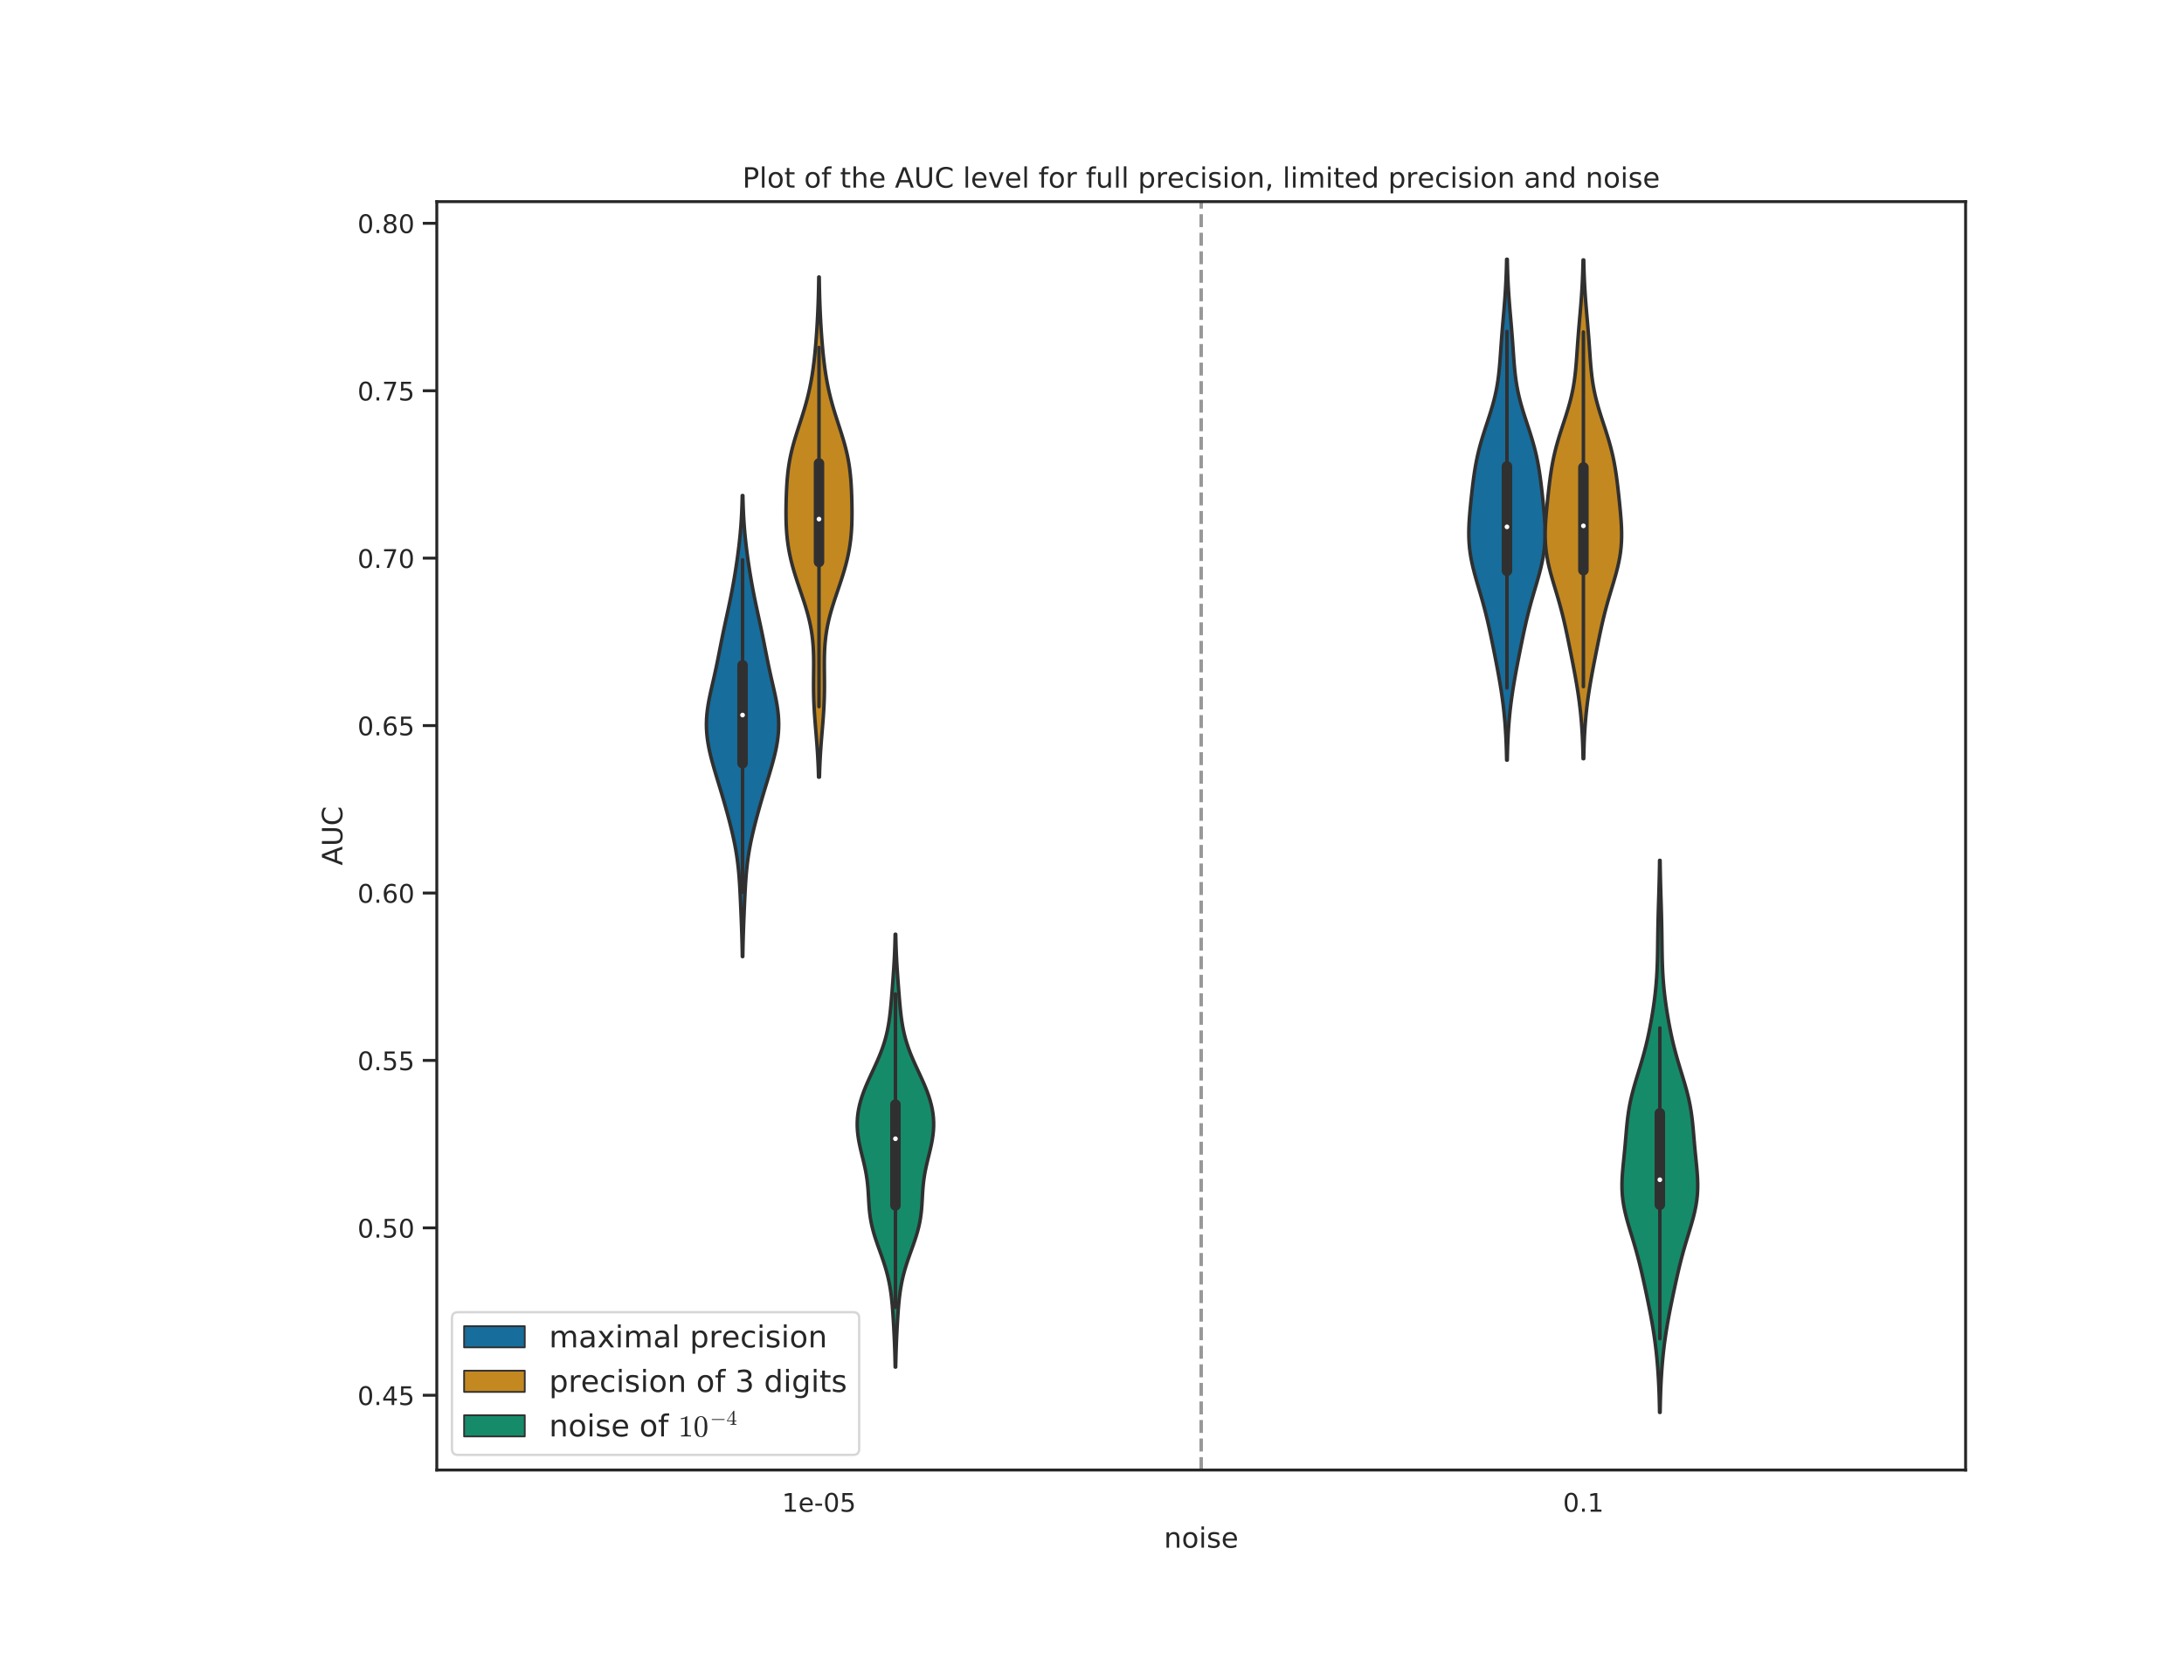 <?xml version="1.0" encoding="utf-8" standalone="no"?>
<!DOCTYPE svg PUBLIC "-//W3C//DTD SVG 1.1//EN"
  "http://www.w3.org/Graphics/SVG/1.1/DTD/svg11.dtd">
<!-- Created with matplotlib (https://matplotlib.org/) -->
<svg height="720pt" version="1.1" viewBox="0 0 936 720" width="936pt" xmlns="http://www.w3.org/2000/svg" xmlns:xlink="http://www.w3.org/1999/xlink">
 <defs>
  <style type="text/css">
*{stroke-linecap:butt;stroke-linejoin:round;}
  </style>
 </defs>
 <g id="figure_1">
  <g id="patch_1">
   <path d="M 0 720 
L 936 720 
L 936 0 
L 0 0 
z
" style="fill:#ffffff;"/>
  </g>
  <g id="axes_1">
   <g id="patch_2">
    <path d="M 187.2 630 
L 842.4 630 
L 842.4 86.4 
L 187.2 86.4 
z
" style="fill:#ffffff;"/>
   </g>
   <g id="matplotlib.axis_1">
    <g id="xtick_1">
     <g id="text_1">
      <!-- 1e-05 -->
      <defs>
       <path d="M 12.406 8.297 
L 28.516 8.297 
L 28.516 63.922 
L 10.984 60.406 
L 10.984 69.391 
L 28.422 72.906 
L 38.281 72.906 
L 38.281 8.297 
L 54.391 8.297 
L 54.391 0 
L 12.406 0 
z
" id="DejaVuSans-49"/>
       <path d="M 56.203 29.594 
L 56.203 25.203 
L 14.891 25.203 
Q 15.484 15.922 20.484 11.062 
Q 25.484 6.203 34.422 6.203 
Q 39.594 6.203 44.453 7.469 
Q 49.312 8.734 54.109 11.281 
L 54.109 2.781 
Q 49.266 0.734 44.188 -0.344 
Q 39.109 -1.422 33.891 -1.422 
Q 20.797 -1.422 13.156 6.188 
Q 5.516 13.812 5.516 26.812 
Q 5.516 40.234 12.766 48.109 
Q 20.016 56 32.328 56 
Q 43.359 56 49.781 48.891 
Q 56.203 41.797 56.203 29.594 
z
M 47.219 32.234 
Q 47.125 39.594 43.094 43.984 
Q 39.062 48.391 32.422 48.391 
Q 24.906 48.391 20.391 44.141 
Q 15.875 39.891 15.188 32.172 
z
" id="DejaVuSans-101"/>
       <path d="M 4.891 31.391 
L 31.203 31.391 
L 31.203 23.391 
L 4.891 23.391 
z
" id="DejaVuSans-45"/>
       <path d="M 31.781 66.406 
Q 24.172 66.406 20.328 58.906 
Q 16.5 51.422 16.5 36.375 
Q 16.5 21.391 20.328 13.891 
Q 24.172 6.391 31.781 6.391 
Q 39.453 6.391 43.281 13.891 
Q 47.125 21.391 47.125 36.375 
Q 47.125 51.422 43.281 58.906 
Q 39.453 66.406 31.781 66.406 
z
M 31.781 74.219 
Q 44.047 74.219 50.516 64.516 
Q 56.984 54.828 56.984 36.375 
Q 56.984 17.969 50.516 8.266 
Q 44.047 -1.422 31.781 -1.422 
Q 19.531 -1.422 13.062 8.266 
Q 6.594 17.969 6.594 36.375 
Q 6.594 54.828 13.062 64.516 
Q 19.531 74.219 31.781 74.219 
z
" id="DejaVuSans-48"/>
       <path d="M 10.797 72.906 
L 49.516 72.906 
L 49.516 64.594 
L 19.828 64.594 
L 19.828 46.734 
Q 21.969 47.469 24.109 47.828 
Q 26.266 48.188 28.422 48.188 
Q 40.625 48.188 47.75 41.5 
Q 54.891 34.812 54.891 23.391 
Q 54.891 11.625 47.562 5.094 
Q 40.234 -1.422 26.906 -1.422 
Q 22.312 -1.422 17.547 -0.641 
Q 12.797 0.141 7.719 1.703 
L 7.719 11.625 
Q 12.109 9.234 16.797 8.062 
Q 21.484 6.891 26.703 6.891 
Q 35.156 6.891 40.078 11.328 
Q 45.016 15.766 45.016 23.391 
Q 45.016 31 40.078 35.438 
Q 35.156 39.891 26.703 39.891 
Q 22.75 39.891 18.812 39.016 
Q 14.891 38.141 10.797 36.281 
z
" id="DejaVuSans-53"/>
      </defs>
      <g style="fill:#262626;" transform="translate(335.133 647.858)scale(0.11 -0.11)">
       <use xlink:href="#DejaVuSans-49"/>
       <use x="63.623" xlink:href="#DejaVuSans-101"/>
       <use x="125.146" xlink:href="#DejaVuSans-45"/>
       <use x="161.23" xlink:href="#DejaVuSans-48"/>
       <use x="224.854" xlink:href="#DejaVuSans-53"/>
      </g>
     </g>
    </g>
    <g id="xtick_2">
     <g id="text_2">
      <!-- 0.1 -->
      <defs>
       <path d="M 10.688 12.406 
L 21 12.406 
L 21 0 
L 10.688 0 
z
" id="DejaVuSans-46"/>
      </defs>
      <g style="fill:#262626;" transform="translate(669.853 647.858)scale(0.11 -0.11)">
       <use xlink:href="#DejaVuSans-48"/>
       <use x="63.623" xlink:href="#DejaVuSans-46"/>
       <use x="95.41" xlink:href="#DejaVuSans-49"/>
      </g>
     </g>
    </g>
    <g id="text_3">
     <!-- noise -->
     <defs>
      <path d="M 54.891 33.016 
L 54.891 0 
L 45.906 0 
L 45.906 32.719 
Q 45.906 40.484 42.875 44.328 
Q 39.844 48.188 33.797 48.188 
Q 26.516 48.188 22.312 43.547 
Q 18.109 38.922 18.109 30.906 
L 18.109 0 
L 9.078 0 
L 9.078 54.688 
L 18.109 54.688 
L 18.109 46.188 
Q 21.344 51.125 25.703 53.562 
Q 30.078 56 35.797 56 
Q 45.219 56 50.047 50.172 
Q 54.891 44.344 54.891 33.016 
z
" id="DejaVuSans-110"/>
      <path d="M 30.609 48.391 
Q 23.391 48.391 19.188 42.75 
Q 14.984 37.109 14.984 27.297 
Q 14.984 17.484 19.156 11.844 
Q 23.344 6.203 30.609 6.203 
Q 37.797 6.203 41.984 11.859 
Q 46.188 17.531 46.188 27.297 
Q 46.188 37.016 41.984 42.703 
Q 37.797 48.391 30.609 48.391 
z
M 30.609 56 
Q 42.328 56 49.016 48.375 
Q 55.719 40.766 55.719 27.297 
Q 55.719 13.875 49.016 6.219 
Q 42.328 -1.422 30.609 -1.422 
Q 18.844 -1.422 12.172 6.219 
Q 5.516 13.875 5.516 27.297 
Q 5.516 40.766 12.172 48.375 
Q 18.844 56 30.609 56 
z
" id="DejaVuSans-111"/>
      <path d="M 9.422 54.688 
L 18.406 54.688 
L 18.406 0 
L 9.422 0 
z
M 9.422 75.984 
L 18.406 75.984 
L 18.406 64.594 
L 9.422 64.594 
z
" id="DejaVuSans-105"/>
      <path d="M 44.281 53.078 
L 44.281 44.578 
Q 40.484 46.531 36.375 47.5 
Q 32.281 48.484 27.875 48.484 
Q 21.188 48.484 17.844 46.438 
Q 14.5 44.391 14.5 40.281 
Q 14.5 37.156 16.891 35.375 
Q 19.281 33.594 26.516 31.984 
L 29.594 31.297 
Q 39.156 29.25 43.188 25.516 
Q 47.219 21.781 47.219 15.094 
Q 47.219 7.469 41.188 3.016 
Q 35.156 -1.422 24.609 -1.422 
Q 20.219 -1.422 15.453 -0.562 
Q 10.688 0.297 5.422 2 
L 5.422 11.281 
Q 10.406 8.688 15.234 7.391 
Q 20.062 6.109 24.812 6.109 
Q 31.156 6.109 34.562 8.281 
Q 37.984 10.453 37.984 14.406 
Q 37.984 18.062 35.516 20.016 
Q 33.062 21.969 24.703 23.781 
L 21.578 24.516 
Q 13.234 26.266 9.516 29.906 
Q 5.812 33.547 5.812 39.891 
Q 5.812 47.609 11.281 51.797 
Q 16.75 56 26.812 56 
Q 31.781 56 36.172 55.266 
Q 40.578 54.547 44.281 53.078 
z
" id="DejaVuSans-115"/>
     </defs>
     <g style="fill:#262626;" transform="translate(498.842 663.264)scale(0.12 -0.12)">
      <use xlink:href="#DejaVuSans-110"/>
      <use x="63.379" xlink:href="#DejaVuSans-111"/>
      <use x="124.561" xlink:href="#DejaVuSans-105"/>
      <use x="152.344" xlink:href="#DejaVuSans-115"/>
      <use x="204.443" xlink:href="#DejaVuSans-101"/>
     </g>
    </g>
   </g>
   <g id="matplotlib.axis_2">
    <g id="ytick_1">
     <g id="line2d_1">
      <defs>
       <path d="M 0 0 
L -6 0 
" id="m707c839ab9" style="stroke:#262626;stroke-width:1.25;"/>
      </defs>
      <g>
       <use style="fill:#262626;stroke:#262626;stroke-width:1.25;" x="187.2" xlink:href="#m707c839ab9" y="597.949"/>
      </g>
     </g>
     <g id="text_4">
      <!-- 0.45 -->
      <defs>
       <path d="M 37.797 64.312 
L 12.891 25.391 
L 37.797 25.391 
z
M 35.203 72.906 
L 47.609 72.906 
L 47.609 25.391 
L 58.016 25.391 
L 58.016 17.188 
L 47.609 17.188 
L 47.609 0 
L 37.797 0 
L 37.797 17.188 
L 4.891 17.188 
L 4.891 26.703 
z
" id="DejaVuSans-52"/>
      </defs>
      <g style="fill:#262626;" transform="translate(153.208 602.128)scale(0.11 -0.11)">
       <use xlink:href="#DejaVuSans-48"/>
       <use x="63.623" xlink:href="#DejaVuSans-46"/>
       <use x="95.41" xlink:href="#DejaVuSans-52"/>
       <use x="159.033" xlink:href="#DejaVuSans-53"/>
      </g>
     </g>
    </g>
    <g id="ytick_2">
     <g id="line2d_2">
      <g>
       <use style="fill:#262626;stroke:#262626;stroke-width:1.25;" x="187.2" xlink:href="#m707c839ab9" y="526.199"/>
      </g>
     </g>
     <g id="text_5">
      <!-- 0.50 -->
      <g style="fill:#262626;" transform="translate(153.208 530.378)scale(0.11 -0.11)">
       <use xlink:href="#DejaVuSans-48"/>
       <use x="63.623" xlink:href="#DejaVuSans-46"/>
       <use x="95.41" xlink:href="#DejaVuSans-53"/>
       <use x="159.033" xlink:href="#DejaVuSans-48"/>
      </g>
     </g>
    </g>
    <g id="ytick_3">
     <g id="line2d_3">
      <g>
       <use style="fill:#262626;stroke:#262626;stroke-width:1.25;" x="187.2" xlink:href="#m707c839ab9" y="454.449"/>
      </g>
     </g>
     <g id="text_6">
      <!-- 0.55 -->
      <g style="fill:#262626;" transform="translate(153.208 458.628)scale(0.11 -0.11)">
       <use xlink:href="#DejaVuSans-48"/>
       <use x="63.623" xlink:href="#DejaVuSans-46"/>
       <use x="95.41" xlink:href="#DejaVuSans-53"/>
       <use x="159.033" xlink:href="#DejaVuSans-53"/>
      </g>
     </g>
    </g>
    <g id="ytick_4">
     <g id="line2d_4">
      <g>
       <use style="fill:#262626;stroke:#262626;stroke-width:1.25;" x="187.2" xlink:href="#m707c839ab9" y="382.699"/>
      </g>
     </g>
     <g id="text_7">
      <!-- 0.60 -->
      <defs>
       <path d="M 33.016 40.375 
Q 26.375 40.375 22.484 35.828 
Q 18.609 31.297 18.609 23.391 
Q 18.609 15.531 22.484 10.953 
Q 26.375 6.391 33.016 6.391 
Q 39.656 6.391 43.531 10.953 
Q 47.406 15.531 47.406 23.391 
Q 47.406 31.297 43.531 35.828 
Q 39.656 40.375 33.016 40.375 
z
M 52.594 71.297 
L 52.594 62.312 
Q 48.875 64.062 45.094 64.984 
Q 41.312 65.922 37.594 65.922 
Q 27.828 65.922 22.672 59.328 
Q 17.531 52.734 16.797 39.406 
Q 19.672 43.656 24.016 45.922 
Q 28.375 48.188 33.594 48.188 
Q 44.578 48.188 50.953 41.516 
Q 57.328 34.859 57.328 23.391 
Q 57.328 12.156 50.688 5.359 
Q 44.047 -1.422 33.016 -1.422 
Q 20.359 -1.422 13.672 8.266 
Q 6.984 17.969 6.984 36.375 
Q 6.984 53.656 15.188 63.938 
Q 23.391 74.219 37.203 74.219 
Q 40.922 74.219 44.703 73.484 
Q 48.484 72.75 52.594 71.297 
z
" id="DejaVuSans-54"/>
      </defs>
      <g style="fill:#262626;" transform="translate(153.208 386.878)scale(0.11 -0.11)">
       <use xlink:href="#DejaVuSans-48"/>
       <use x="63.623" xlink:href="#DejaVuSans-46"/>
       <use x="95.41" xlink:href="#DejaVuSans-54"/>
       <use x="159.033" xlink:href="#DejaVuSans-48"/>
      </g>
     </g>
    </g>
    <g id="ytick_5">
     <g id="line2d_5">
      <g>
       <use style="fill:#262626;stroke:#262626;stroke-width:1.25;" x="187.2" xlink:href="#m707c839ab9" y="310.949"/>
      </g>
     </g>
     <g id="text_8">
      <!-- 0.65 -->
      <g style="fill:#262626;" transform="translate(153.208 315.128)scale(0.11 -0.11)">
       <use xlink:href="#DejaVuSans-48"/>
       <use x="63.623" xlink:href="#DejaVuSans-46"/>
       <use x="95.41" xlink:href="#DejaVuSans-54"/>
       <use x="159.033" xlink:href="#DejaVuSans-53"/>
      </g>
     </g>
    </g>
    <g id="ytick_6">
     <g id="line2d_6">
      <g>
       <use style="fill:#262626;stroke:#262626;stroke-width:1.25;" x="187.2" xlink:href="#m707c839ab9" y="239.199"/>
      </g>
     </g>
     <g id="text_9">
      <!-- 0.70 -->
      <defs>
       <path d="M 8.203 72.906 
L 55.078 72.906 
L 55.078 68.703 
L 28.609 0 
L 18.312 0 
L 43.219 64.594 
L 8.203 64.594 
z
" id="DejaVuSans-55"/>
      </defs>
      <g style="fill:#262626;" transform="translate(153.208 243.378)scale(0.11 -0.11)">
       <use xlink:href="#DejaVuSans-48"/>
       <use x="63.623" xlink:href="#DejaVuSans-46"/>
       <use x="95.41" xlink:href="#DejaVuSans-55"/>
       <use x="159.033" xlink:href="#DejaVuSans-48"/>
      </g>
     </g>
    </g>
    <g id="ytick_7">
     <g id="line2d_7">
      <g>
       <use style="fill:#262626;stroke:#262626;stroke-width:1.25;" x="187.2" xlink:href="#m707c839ab9" y="167.449"/>
      </g>
     </g>
     <g id="text_10">
      <!-- 0.75 -->
      <g style="fill:#262626;" transform="translate(153.208 171.629)scale(0.11 -0.11)">
       <use xlink:href="#DejaVuSans-48"/>
       <use x="63.623" xlink:href="#DejaVuSans-46"/>
       <use x="95.41" xlink:href="#DejaVuSans-55"/>
       <use x="159.033" xlink:href="#DejaVuSans-53"/>
      </g>
     </g>
    </g>
    <g id="ytick_8">
     <g id="line2d_8">
      <g>
       <use style="fill:#262626;stroke:#262626;stroke-width:1.25;" x="187.2" xlink:href="#m707c839ab9" y="95.699"/>
      </g>
     </g>
     <g id="text_11">
      <!-- 0.80 -->
      <defs>
       <path d="M 31.781 34.625 
Q 24.75 34.625 20.719 30.859 
Q 16.703 27.094 16.703 20.516 
Q 16.703 13.922 20.719 10.156 
Q 24.75 6.391 31.781 6.391 
Q 38.812 6.391 42.859 10.172 
Q 46.922 13.969 46.922 20.516 
Q 46.922 27.094 42.891 30.859 
Q 38.875 34.625 31.781 34.625 
z
M 21.922 38.812 
Q 15.578 40.375 12.031 44.719 
Q 8.5 49.078 8.5 55.328 
Q 8.5 64.062 14.719 69.141 
Q 20.953 74.219 31.781 74.219 
Q 42.672 74.219 48.875 69.141 
Q 55.078 64.062 55.078 55.328 
Q 55.078 49.078 51.531 44.719 
Q 48 40.375 41.703 38.812 
Q 48.828 37.156 52.797 32.312 
Q 56.781 27.484 56.781 20.516 
Q 56.781 9.906 50.312 4.234 
Q 43.844 -1.422 31.781 -1.422 
Q 19.734 -1.422 13.25 4.234 
Q 6.781 9.906 6.781 20.516 
Q 6.781 27.484 10.781 32.312 
Q 14.797 37.156 21.922 38.812 
z
M 18.312 54.391 
Q 18.312 48.734 21.844 45.562 
Q 25.391 42.391 31.781 42.391 
Q 38.141 42.391 41.719 45.562 
Q 45.312 48.734 45.312 54.391 
Q 45.312 60.062 41.719 63.234 
Q 38.141 66.406 31.781 66.406 
Q 25.391 66.406 21.844 63.234 
Q 18.312 60.062 18.312 54.391 
z
" id="DejaVuSans-56"/>
      </defs>
      <g style="fill:#262626;" transform="translate(153.208 99.879)scale(0.11 -0.11)">
       <use xlink:href="#DejaVuSans-48"/>
       <use x="63.623" xlink:href="#DejaVuSans-46"/>
       <use x="95.41" xlink:href="#DejaVuSans-56"/>
       <use x="159.033" xlink:href="#DejaVuSans-48"/>
      </g>
     </g>
    </g>
    <g id="text_12">
     <!-- AUC -->
     <defs>
      <path d="M 34.188 63.188 
L 20.797 26.906 
L 47.609 26.906 
z
M 28.609 72.906 
L 39.797 72.906 
L 67.578 0 
L 57.328 0 
L 50.688 18.703 
L 17.828 18.703 
L 11.188 0 
L 0.781 0 
z
" id="DejaVuSans-65"/>
      <path d="M 8.688 72.906 
L 18.609 72.906 
L 18.609 28.609 
Q 18.609 16.891 22.844 11.734 
Q 27.094 6.594 36.625 6.594 
Q 46.094 6.594 50.344 11.734 
Q 54.594 16.891 54.594 28.609 
L 54.594 72.906 
L 64.5 72.906 
L 64.5 27.391 
Q 64.5 13.141 57.438 5.859 
Q 50.391 -1.422 36.625 -1.422 
Q 22.797 -1.422 15.734 5.859 
Q 8.688 13.141 8.688 27.391 
z
" id="DejaVuSans-85"/>
      <path d="M 64.406 67.281 
L 64.406 56.891 
Q 59.422 61.531 53.781 63.812 
Q 48.141 66.109 41.797 66.109 
Q 29.297 66.109 22.656 58.469 
Q 16.016 50.828 16.016 36.375 
Q 16.016 21.969 22.656 14.328 
Q 29.297 6.688 41.797 6.688 
Q 48.141 6.688 53.781 8.984 
Q 59.422 11.281 64.406 15.922 
L 64.406 5.609 
Q 59.234 2.094 53.438 0.328 
Q 47.656 -1.422 41.219 -1.422 
Q 24.656 -1.422 15.125 8.703 
Q 5.609 18.844 5.609 36.375 
Q 5.609 53.953 15.125 64.078 
Q 24.656 74.219 41.219 74.219 
Q 47.75 74.219 53.531 72.484 
Q 59.328 70.75 64.406 67.281 
z
" id="DejaVuSans-67"/>
     </defs>
     <g style="fill:#262626;" transform="translate(146.712 370.885)rotate(-90)scale(0.12 -0.12)">
      <use xlink:href="#DejaVuSans-65"/>
      <use x="68.408" xlink:href="#DejaVuSans-85"/>
      <use x="141.602" xlink:href="#DejaVuSans-67"/>
     </g>
    </g>
   </g>
   <g id="PolyCollection_1">
    <defs>
     <path d="M 318.338 -310.061 
L 318.142 -310.061 
L 318.11 -312.057 
L 318.07 -314.053 
L 318.024 -316.048 
L 317.969 -318.044 
L 317.908 -320.04 
L 317.84 -322.035 
L 317.765 -324.031 
L 317.686 -326.026 
L 317.604 -328.022 
L 317.519 -330.018 
L 317.431 -332.013 
L 317.341 -334.009 
L 317.246 -336.005 
L 317.146 -338 
L 317.036 -339.996 
L 316.913 -341.992 
L 316.771 -343.987 
L 316.607 -345.983 
L 316.414 -347.978 
L 316.19 -349.974 
L 315.93 -351.97 
L 315.634 -353.965 
L 315.3 -355.961 
L 314.93 -357.957 
L 314.525 -359.952 
L 314.09 -361.948 
L 313.626 -363.944 
L 313.138 -365.939 
L 312.63 -367.935 
L 312.103 -369.931 
L 311.562 -371.926 
L 311.006 -373.922 
L 310.438 -375.917 
L 309.859 -377.913 
L 309.269 -379.909 
L 308.67 -381.904 
L 308.066 -383.9 
L 307.459 -385.896 
L 306.856 -387.891 
L 306.262 -389.887 
L 305.685 -391.883 
L 305.134 -393.878 
L 304.617 -395.874 
L 304.145 -397.869 
L 303.728 -399.865 
L 303.374 -401.861 
L 303.093 -403.856 
L 302.891 -405.852 
L 302.773 -407.848 
L 302.744 -409.843 
L 302.802 -411.839 
L 302.946 -413.835 
L 303.169 -415.83 
L 303.462 -417.826 
L 303.815 -419.822 
L 304.215 -421.817 
L 304.647 -423.813 
L 305.099 -425.808 
L 305.558 -427.804 
L 306.014 -429.8 
L 306.46 -431.795 
L 306.893 -433.791 
L 307.311 -435.787 
L 307.716 -437.782 
L 308.112 -439.778 
L 308.503 -441.774 
L 308.895 -443.769 
L 309.292 -445.765 
L 309.697 -447.76 
L 310.112 -449.756 
L 310.535 -451.752 
L 310.966 -453.747 
L 311.4 -455.743 
L 311.834 -457.739 
L 312.264 -459.734 
L 312.686 -461.73 
L 313.097 -463.726 
L 313.494 -465.721 
L 313.876 -467.717 
L 314.243 -469.712 
L 314.595 -471.708 
L 314.931 -473.704 
L 315.253 -475.699 
L 315.561 -477.695 
L 315.855 -479.691 
L 316.134 -481.686 
L 316.398 -483.682 
L 316.645 -485.678 
L 316.875 -487.673 
L 317.086 -489.669 
L 317.277 -491.665 
L 317.448 -493.66 
L 317.597 -495.656 
L 317.727 -497.651 
L 317.837 -499.647 
L 317.928 -501.643 
L 318.003 -503.638 
L 318.063 -505.634 
L 318.11 -507.63 
L 318.37 -507.63 
L 318.37 -507.63 
L 318.417 -505.634 
L 318.477 -503.638 
L 318.552 -501.643 
L 318.643 -499.647 
L 318.753 -497.651 
L 318.883 -495.656 
L 319.032 -493.66 
L 319.203 -491.665 
L 319.394 -489.669 
L 319.605 -487.673 
L 319.835 -485.678 
L 320.082 -483.682 
L 320.346 -481.686 
L 320.625 -479.691 
L 320.919 -477.695 
L 321.227 -475.699 
L 321.549 -473.704 
L 321.885 -471.708 
L 322.237 -469.712 
L 322.604 -467.717 
L 322.986 -465.721 
L 323.383 -463.726 
L 323.794 -461.73 
L 324.216 -459.734 
L 324.646 -457.739 
L 325.08 -455.743 
L 325.514 -453.747 
L 325.945 -451.752 
L 326.368 -449.756 
L 326.783 -447.76 
L 327.188 -445.765 
L 327.585 -443.769 
L 327.977 -441.774 
L 328.368 -439.778 
L 328.764 -437.782 
L 329.169 -435.787 
L 329.587 -433.791 
L 330.02 -431.795 
L 330.466 -429.8 
L 330.922 -427.804 
L 331.381 -425.808 
L 331.833 -423.813 
L 332.265 -421.817 
L 332.665 -419.822 
L 333.018 -417.826 
L 333.311 -415.83 
L 333.534 -413.835 
L 333.678 -411.839 
L 333.736 -409.843 
L 333.707 -407.848 
L 333.589 -405.852 
L 333.387 -403.856 
L 333.106 -401.861 
L 332.752 -399.865 
L 332.335 -397.869 
L 331.863 -395.874 
L 331.346 -393.878 
L 330.795 -391.883 
L 330.218 -389.887 
L 329.624 -387.891 
L 329.021 -385.896 
L 328.414 -383.9 
L 327.81 -381.904 
L 327.211 -379.909 
L 326.621 -377.913 
L 326.042 -375.917 
L 325.474 -373.922 
L 324.918 -371.926 
L 324.377 -369.931 
L 323.85 -367.935 
L 323.342 -365.939 
L 322.854 -363.944 
L 322.39 -361.948 
L 321.955 -359.952 
L 321.55 -357.957 
L 321.18 -355.961 
L 320.846 -353.965 
L 320.55 -351.97 
L 320.29 -349.974 
L 320.066 -347.978 
L 319.873 -345.983 
L 319.709 -343.987 
L 319.567 -341.992 
L 319.444 -339.996 
L 319.334 -338 
L 319.234 -336.005 
L 319.139 -334.009 
L 319.049 -332.013 
L 318.961 -330.018 
L 318.876 -328.022 
L 318.794 -326.026 
L 318.715 -324.031 
L 318.64 -322.035 
L 318.572 -320.04 
L 318.511 -318.044 
L 318.456 -316.048 
L 318.41 -314.053 
L 318.37 -312.057 
L 318.338 -310.061 
z
" id="ma82234795a" style="stroke:#303030;stroke-width:1.5;"/>
    </defs>
    <g clip-path="url(#pf34c5e6cfd)">
     <use style="fill:#176d9c;stroke:#303030;stroke-width:1.5;" x="0" xlink:href="#ma82234795a" y="720"/>
    </g>
   </g>
   <g id="PolyCollection_2">
    <defs>
     <path d="M 351.185 -386.966 
L 350.815 -386.966 
L 350.751 -389.13 
L 350.672 -391.295 
L 350.576 -393.46 
L 350.462 -395.625 
L 350.331 -397.789 
L 350.182 -399.954 
L 350.02 -402.119 
L 349.846 -404.284 
L 349.667 -406.448 
L 349.487 -408.613 
L 349.312 -410.778 
L 349.149 -412.943 
L 349.004 -415.108 
L 348.882 -417.272 
L 348.785 -419.437 
L 348.717 -421.602 
L 348.675 -423.767 
L 348.659 -425.931 
L 348.663 -428.096 
L 348.679 -430.261 
L 348.7 -432.426 
L 348.714 -434.59 
L 348.711 -436.755 
L 348.68 -438.92 
L 348.607 -441.085 
L 348.484 -443.249 
L 348.301 -445.414 
L 348.05 -447.579 
L 347.727 -449.744 
L 347.33 -451.909 
L 346.86 -454.073 
L 346.321 -456.238 
L 345.719 -458.403 
L 345.066 -460.568 
L 344.373 -462.732 
L 343.652 -464.897 
L 342.919 -467.062 
L 342.186 -469.227 
L 341.468 -471.391 
L 340.777 -473.556 
L 340.124 -475.721 
L 339.521 -477.886 
L 338.973 -480.05 
L 338.488 -482.215 
L 338.07 -484.38 
L 337.719 -486.545 
L 337.436 -488.71 
L 337.217 -490.874 
L 337.057 -493.039 
L 336.95 -495.204 
L 336.887 -497.369 
L 336.862 -499.533 
L 336.867 -501.698 
L 336.895 -503.863 
L 336.945 -506.028 
L 337.015 -508.192 
L 337.107 -510.357 
L 337.228 -512.522 
L 337.385 -514.687 
L 337.587 -516.851 
L 337.841 -519.016 
L 338.156 -521.181 
L 338.537 -523.346 
L 338.986 -525.51 
L 339.5 -527.675 
L 340.075 -529.84 
L 340.702 -532.005 
L 341.368 -534.17 
L 342.06 -536.334 
L 342.763 -538.499 
L 343.463 -540.664 
L 344.147 -542.829 
L 344.804 -544.993 
L 345.424 -547.158 
L 346.002 -549.323 
L 346.534 -551.488 
L 347.018 -553.652 
L 347.455 -555.817 
L 347.848 -557.982 
L 348.199 -560.147 
L 348.513 -562.311 
L 348.793 -564.476 
L 349.044 -566.641 
L 349.271 -568.806 
L 349.475 -570.971 
L 349.661 -573.135 
L 349.831 -575.3 
L 349.986 -577.465 
L 350.127 -579.63 
L 350.256 -581.794 
L 350.373 -583.959 
L 350.477 -586.124 
L 350.57 -588.289 
L 350.652 -590.453 
L 350.722 -592.618 
L 350.781 -594.783 
L 350.831 -596.948 
L 350.871 -599.112 
L 350.904 -601.277 
L 351.096 -601.277 
L 351.096 -601.277 
L 351.129 -599.112 
L 351.169 -596.948 
L 351.219 -594.783 
L 351.278 -592.618 
L 351.348 -590.453 
L 351.43 -588.289 
L 351.523 -586.124 
L 351.627 -583.959 
L 351.744 -581.794 
L 351.873 -579.63 
L 352.014 -577.465 
L 352.169 -575.3 
L 352.339 -573.135 
L 352.525 -570.971 
L 352.729 -568.806 
L 352.956 -566.641 
L 353.207 -564.476 
L 353.487 -562.311 
L 353.801 -560.147 
L 354.152 -557.982 
L 354.545 -555.817 
L 354.982 -553.652 
L 355.466 -551.488 
L 355.998 -549.323 
L 356.576 -547.158 
L 357.196 -544.993 
L 357.853 -542.829 
L 358.537 -540.664 
L 359.237 -538.499 
L 359.94 -536.334 
L 360.632 -534.17 
L 361.298 -532.005 
L 361.925 -529.84 
L 362.5 -527.675 
L 363.014 -525.51 
L 363.463 -523.346 
L 363.844 -521.181 
L 364.159 -519.016 
L 364.413 -516.851 
L 364.615 -514.687 
L 364.772 -512.522 
L 364.893 -510.357 
L 364.985 -508.192 
L 365.055 -506.028 
L 365.105 -503.863 
L 365.133 -501.698 
L 365.138 -499.533 
L 365.113 -497.369 
L 365.05 -495.204 
L 364.943 -493.039 
L 364.783 -490.874 
L 364.564 -488.71 
L 364.281 -486.545 
L 363.93 -484.38 
L 363.512 -482.215 
L 363.027 -480.05 
L 362.479 -477.886 
L 361.876 -475.721 
L 361.223 -473.556 
L 360.532 -471.391 
L 359.814 -469.227 
L 359.081 -467.062 
L 358.348 -464.897 
L 357.627 -462.732 
L 356.934 -460.568 
L 356.281 -458.403 
L 355.679 -456.238 
L 355.14 -454.073 
L 354.67 -451.909 
L 354.273 -449.744 
L 353.95 -447.579 
L 353.699 -445.414 
L 353.516 -443.249 
L 353.393 -441.085 
L 353.32 -438.92 
L 353.289 -436.755 
L 353.286 -434.59 
L 353.3 -432.426 
L 353.321 -430.261 
L 353.337 -428.096 
L 353.341 -425.931 
L 353.325 -423.767 
L 353.283 -421.602 
L 353.215 -419.437 
L 353.118 -417.272 
L 352.996 -415.108 
L 352.851 -412.943 
L 352.688 -410.778 
L 352.513 -408.613 
L 352.333 -406.448 
L 352.154 -404.284 
L 351.98 -402.119 
L 351.818 -399.954 
L 351.669 -397.789 
L 351.538 -395.625 
L 351.424 -393.46 
L 351.328 -391.295 
L 351.249 -389.13 
L 351.185 -386.966 
z
" id="mb88e3a008c" style="stroke:#303030;stroke-width:1.5;"/>
    </defs>
    <g clip-path="url(#pf34c5e6cfd)">
     <use style="fill:#c38820;stroke:#303030;stroke-width:1.5;" x="0" xlink:href="#mb88e3a008c" y="720"/>
    </g>
   </g>
   <g id="PolyCollection_3">
    <defs>
     <path d="M 383.866 -134.138 
L 383.654 -134.138 
L 383.619 -136.012 
L 383.575 -137.885 
L 383.524 -139.759 
L 383.463 -141.633 
L 383.394 -143.506 
L 383.317 -145.38 
L 383.231 -147.253 
L 383.139 -149.127 
L 383.041 -151 
L 382.935 -152.874 
L 382.823 -154.747 
L 382.701 -156.621 
L 382.566 -158.494 
L 382.415 -160.368 
L 382.241 -162.241 
L 382.039 -164.115 
L 381.8 -165.988 
L 381.519 -167.862 
L 381.189 -169.735 
L 380.805 -171.609 
L 380.365 -173.483 
L 379.868 -175.356 
L 379.318 -177.23 
L 378.72 -179.103 
L 378.085 -180.977 
L 377.424 -182.85 
L 376.752 -184.724 
L 376.085 -186.597 
L 375.44 -188.471 
L 374.835 -190.344 
L 374.283 -192.218 
L 373.797 -194.091 
L 373.384 -195.965 
L 373.046 -197.838 
L 372.781 -199.712 
L 372.581 -201.586 
L 372.431 -203.459 
L 372.314 -205.333 
L 372.21 -207.206 
L 372.1 -209.08 
L 371.964 -210.953 
L 371.787 -212.827 
L 371.557 -214.7 
L 371.27 -216.574 
L 370.925 -218.447 
L 370.53 -220.321 
L 370.096 -222.194 
L 369.64 -224.068 
L 369.179 -225.941 
L 368.735 -227.815 
L 368.327 -229.688 
L 367.974 -231.562 
L 367.691 -233.436 
L 367.492 -235.309 
L 367.386 -237.183 
L 367.38 -239.056 
L 367.478 -240.93 
L 367.681 -242.803 
L 367.988 -244.677 
L 368.395 -246.55 
L 368.897 -248.424 
L 369.487 -250.297 
L 370.157 -252.171 
L 370.895 -254.044 
L 371.688 -255.918 
L 372.523 -257.791 
L 373.384 -259.665 
L 374.254 -261.539 
L 375.117 -263.412 
L 375.958 -265.286 
L 376.761 -267.159 
L 377.514 -269.033 
L 378.209 -270.906 
L 378.839 -272.78 
L 379.399 -274.653 
L 379.891 -276.527 
L 380.317 -278.4 
L 380.682 -280.274 
L 380.993 -282.147 
L 381.258 -284.021 
L 381.486 -285.894 
L 381.686 -287.768 
L 381.864 -289.642 
L 382.028 -291.515 
L 382.182 -293.389 
L 382.331 -295.262 
L 382.475 -297.136 
L 382.616 -299.009 
L 382.753 -300.883 
L 382.886 -302.756 
L 383.011 -304.63 
L 383.129 -306.503 
L 383.237 -308.377 
L 383.334 -310.25 
L 383.418 -312.124 
L 383.491 -313.997 
L 383.553 -315.871 
L 383.603 -317.744 
L 383.643 -319.618 
L 383.877 -319.618 
L 383.877 -319.618 
L 383.917 -317.744 
L 383.967 -315.871 
L 384.029 -313.997 
L 384.102 -312.124 
L 384.186 -310.25 
L 384.283 -308.377 
L 384.391 -306.503 
L 384.509 -304.63 
L 384.634 -302.756 
L 384.767 -300.883 
L 384.904 -299.009 
L 385.045 -297.136 
L 385.189 -295.262 
L 385.338 -293.389 
L 385.492 -291.515 
L 385.656 -289.642 
L 385.834 -287.768 
L 386.034 -285.894 
L 386.262 -284.021 
L 386.527 -282.147 
L 386.838 -280.274 
L 387.203 -278.4 
L 387.629 -276.527 
L 388.121 -274.653 
L 388.681 -272.78 
L 389.311 -270.906 
L 390.006 -269.033 
L 390.759 -267.159 
L 391.562 -265.286 
L 392.403 -263.412 
L 393.266 -261.539 
L 394.136 -259.665 
L 394.997 -257.791 
L 395.832 -255.918 
L 396.625 -254.044 
L 397.363 -252.171 
L 398.033 -250.297 
L 398.623 -248.424 
L 399.125 -246.55 
L 399.532 -244.677 
L 399.839 -242.803 
L 400.042 -240.93 
L 400.14 -239.056 
L 400.134 -237.183 
L 400.028 -235.309 
L 399.829 -233.436 
L 399.546 -231.562 
L 399.193 -229.688 
L 398.785 -227.815 
L 398.341 -225.941 
L 397.88 -224.068 
L 397.424 -222.194 
L 396.99 -220.321 
L 396.595 -218.447 
L 396.25 -216.574 
L 395.963 -214.7 
L 395.733 -212.827 
L 395.556 -210.953 
L 395.42 -209.08 
L 395.31 -207.206 
L 395.206 -205.333 
L 395.089 -203.459 
L 394.939 -201.586 
L 394.739 -199.712 
L 394.474 -197.838 
L 394.136 -195.965 
L 393.723 -194.091 
L 393.237 -192.218 
L 392.685 -190.344 
L 392.08 -188.471 
L 391.435 -186.597 
L 390.768 -184.724 
L 390.096 -182.85 
L 389.435 -180.977 
L 388.8 -179.103 
L 388.202 -177.23 
L 387.652 -175.356 
L 387.155 -173.483 
L 386.715 -171.609 
L 386.331 -169.735 
L 386.001 -167.862 
L 385.72 -165.988 
L 385.481 -164.115 
L 385.279 -162.241 
L 385.105 -160.368 
L 384.954 -158.494 
L 384.819 -156.621 
L 384.697 -154.747 
L 384.585 -152.874 
L 384.479 -151 
L 384.381 -149.127 
L 384.289 -147.253 
L 384.203 -145.38 
L 384.126 -143.506 
L 384.057 -141.633 
L 383.996 -139.759 
L 383.945 -137.885 
L 383.901 -136.012 
L 383.866 -134.138 
z
" id="m9459993a6c" style="stroke:#303030;stroke-width:1.5;"/>
    </defs>
    <g clip-path="url(#pf34c5e6cfd)">
     <use style="fill:#158b6a;stroke:#303030;stroke-width:1.5;" x="0" xlink:href="#m9459993a6c" y="720"/>
    </g>
   </g>
   <g id="PolyCollection_4">
    <defs>
     <path d="M 645.972 -394.249 
L 645.708 -394.249 
L 645.661 -396.418 
L 645.602 -398.586 
L 645.529 -400.754 
L 645.439 -402.922 
L 645.329 -405.09 
L 645.199 -407.258 
L 645.047 -409.426 
L 644.87 -411.594 
L 644.668 -413.762 
L 644.44 -415.93 
L 644.185 -418.099 
L 643.905 -420.267 
L 643.6 -422.435 
L 643.271 -424.603 
L 642.92 -426.771 
L 642.549 -428.939 
L 642.162 -431.107 
L 641.761 -433.275 
L 641.35 -435.443 
L 640.929 -437.611 
L 640.503 -439.779 
L 640.071 -441.948 
L 639.633 -444.116 
L 639.189 -446.284 
L 638.735 -448.452 
L 638.268 -450.62 
L 637.784 -452.788 
L 637.279 -454.956 
L 636.748 -457.124 
L 636.191 -459.292 
L 635.606 -461.46 
L 634.997 -463.629 
L 634.369 -465.797 
L 633.731 -467.965 
L 633.093 -470.133 
L 632.469 -472.301 
L 631.874 -474.469 
L 631.322 -476.637 
L 630.826 -478.805 
L 630.4 -480.973 
L 630.052 -483.141 
L 629.787 -485.309 
L 629.606 -487.478 
L 629.507 -489.646 
L 629.484 -491.814 
L 629.527 -493.982 
L 629.626 -496.15 
L 629.768 -498.318 
L 629.943 -500.486 
L 630.142 -502.654 
L 630.356 -504.822 
L 630.582 -506.99 
L 630.819 -509.159 
L 631.067 -511.327 
L 631.332 -513.495 
L 631.62 -515.663 
L 631.938 -517.831 
L 632.293 -519.999 
L 632.693 -522.167 
L 633.142 -524.335 
L 633.645 -526.503 
L 634.201 -528.671 
L 634.807 -530.839 
L 635.457 -533.008 
L 636.142 -535.176 
L 636.848 -537.344 
L 637.562 -539.512 
L 638.268 -541.68 
L 638.951 -543.848 
L 639.596 -546.016 
L 640.191 -548.184 
L 640.728 -550.352 
L 641.201 -552.52 
L 641.608 -554.689 
L 641.954 -556.857 
L 642.242 -559.025 
L 642.483 -561.193 
L 642.686 -563.361 
L 642.862 -565.529 
L 643.022 -567.697 
L 643.174 -569.865 
L 643.325 -572.033 
L 643.482 -574.201 
L 643.647 -576.369 
L 643.821 -578.538 
L 644.002 -580.706 
L 644.188 -582.874 
L 644.375 -585.042 
L 644.56 -587.21 
L 644.738 -589.378 
L 644.905 -591.546 
L 645.06 -593.714 
L 645.199 -595.882 
L 645.322 -598.05 
L 645.429 -600.219 
L 645.518 -602.387 
L 645.593 -604.555 
L 645.653 -606.723 
L 645.701 -608.891 
L 645.979 -608.891 
L 645.979 -608.891 
L 646.027 -606.723 
L 646.087 -604.555 
L 646.162 -602.387 
L 646.251 -600.219 
L 646.358 -598.05 
L 646.481 -595.882 
L 646.62 -593.714 
L 646.775 -591.546 
L 646.942 -589.378 
L 647.12 -587.21 
L 647.305 -585.042 
L 647.492 -582.874 
L 647.678 -580.706 
L 647.859 -578.538 
L 648.033 -576.369 
L 648.198 -574.201 
L 648.355 -572.033 
L 648.506 -569.865 
L 648.658 -567.697 
L 648.818 -565.529 
L 648.994 -563.361 
L 649.197 -561.193 
L 649.438 -559.025 
L 649.726 -556.857 
L 650.072 -554.689 
L 650.479 -552.52 
L 650.952 -550.352 
L 651.489 -548.184 
L 652.084 -546.016 
L 652.729 -543.848 
L 653.412 -541.68 
L 654.118 -539.512 
L 654.832 -537.344 
L 655.538 -535.176 
L 656.223 -533.008 
L 656.873 -530.839 
L 657.479 -528.671 
L 658.035 -526.503 
L 658.538 -524.335 
L 658.987 -522.167 
L 659.387 -519.999 
L 659.742 -517.831 
L 660.06 -515.663 
L 660.348 -513.495 
L 660.613 -511.327 
L 660.861 -509.159 
L 661.098 -506.99 
L 661.324 -504.822 
L 661.538 -502.654 
L 661.737 -500.486 
L 661.912 -498.318 
L 662.054 -496.15 
L 662.153 -493.982 
L 662.196 -491.814 
L 662.173 -489.646 
L 662.074 -487.478 
L 661.893 -485.309 
L 661.628 -483.141 
L 661.28 -480.973 
L 660.854 -478.805 
L 660.358 -476.637 
L 659.806 -474.469 
L 659.211 -472.301 
L 658.587 -470.133 
L 657.949 -467.965 
L 657.311 -465.797 
L 656.683 -463.629 
L 656.074 -461.46 
L 655.489 -459.292 
L 654.932 -457.124 
L 654.401 -454.956 
L 653.896 -452.788 
L 653.412 -450.62 
L 652.945 -448.452 
L 652.491 -446.284 
L 652.047 -444.116 
L 651.609 -441.948 
L 651.177 -439.779 
L 650.751 -437.611 
L 650.33 -435.443 
L 649.919 -433.275 
L 649.518 -431.107 
L 649.131 -428.939 
L 648.76 -426.771 
L 648.409 -424.603 
L 648.08 -422.435 
L 647.775 -420.267 
L 647.495 -418.099 
L 647.24 -415.93 
L 647.012 -413.762 
L 646.81 -411.594 
L 646.633 -409.426 
L 646.481 -407.258 
L 646.351 -405.09 
L 646.241 -402.922 
L 646.151 -400.754 
L 646.078 -398.586 
L 646.019 -396.418 
L 645.972 -394.249 
z
" id="mdf49107e32" style="stroke:#303030;stroke-width:1.5;"/>
    </defs>
    <g clip-path="url(#pf34c5e6cfd)">
     <use style="fill:#176d9c;stroke:#303030;stroke-width:1.5;" x="0" xlink:href="#mdf49107e32" y="720"/>
    </g>
   </g>
   <g id="PolyCollection_5">
    <defs>
     <path d="M 678.734 -394.867 
L 678.466 -394.867 
L 678.419 -397.026 
L 678.359 -399.185 
L 678.285 -401.344 
L 678.193 -403.503 
L 678.082 -405.662 
L 677.949 -407.821 
L 677.794 -409.98 
L 677.613 -412.138 
L 677.406 -414.297 
L 677.173 -416.456 
L 676.912 -418.615 
L 676.625 -420.774 
L 676.312 -422.933 
L 675.975 -425.092 
L 675.616 -427.251 
L 675.238 -429.41 
L 674.845 -431.568 
L 674.438 -433.727 
L 674.022 -435.886 
L 673.599 -438.045 
L 673.171 -440.204 
L 672.739 -442.363 
L 672.303 -444.522 
L 671.86 -446.681 
L 671.407 -448.84 
L 670.94 -450.998 
L 670.454 -453.157 
L 669.945 -455.316 
L 669.408 -457.475 
L 668.842 -459.634 
L 668.247 -461.793 
L 667.626 -463.952 
L 666.986 -466.111 
L 666.336 -468.27 
L 665.689 -470.428 
L 665.06 -472.587 
L 664.463 -474.746 
L 663.915 -476.905 
L 663.43 -479.064 
L 663.019 -481.223 
L 662.69 -483.382 
L 662.448 -485.541 
L 662.293 -487.7 
L 662.22 -489.858 
L 662.222 -492.017 
L 662.287 -494.176 
L 662.405 -496.335 
L 662.563 -498.494 
L 662.749 -500.653 
L 662.954 -502.812 
L 663.172 -504.971 
L 663.399 -507.13 
L 663.635 -509.288 
L 663.881 -511.447 
L 664.144 -513.606 
L 664.429 -515.765 
L 664.745 -517.924 
L 665.099 -520.083 
L 665.497 -522.242 
L 665.945 -524.401 
L 666.446 -526.56 
L 667 -528.718 
L 667.604 -530.877 
L 668.251 -533.036 
L 668.932 -535.195 
L 669.634 -537.354 
L 670.343 -539.513 
L 671.044 -541.672 
L 671.722 -543.831 
L 672.363 -545.99 
L 672.954 -548.148 
L 673.487 -550.307 
L 673.957 -552.466 
L 674.362 -554.625 
L 674.705 -556.784 
L 674.992 -558.943 
L 675.231 -561.102 
L 675.433 -563.261 
L 675.607 -565.42 
L 675.765 -567.578 
L 675.915 -569.737 
L 676.066 -571.896 
L 676.222 -574.055 
L 676.387 -576.214 
L 676.56 -578.373 
L 676.742 -580.532 
L 676.929 -582.691 
L 677.117 -584.85 
L 677.303 -587.008 
L 677.483 -589.167 
L 677.653 -591.326 
L 677.809 -593.485 
L 677.95 -595.644 
L 678.075 -597.803 
L 678.182 -599.962 
L 678.274 -602.121 
L 678.349 -604.28 
L 678.41 -606.438 
L 678.459 -608.597 
L 678.741 -608.597 
L 678.741 -608.597 
L 678.79 -606.438 
L 678.851 -604.28 
L 678.926 -602.121 
L 679.018 -599.962 
L 679.125 -597.803 
L 679.25 -595.644 
L 679.391 -593.485 
L 679.547 -591.326 
L 679.717 -589.167 
L 679.897 -587.008 
L 680.083 -584.85 
L 680.271 -582.691 
L 680.458 -580.532 
L 680.64 -578.373 
L 680.813 -576.214 
L 680.978 -574.055 
L 681.134 -571.896 
L 681.285 -569.737 
L 681.435 -567.578 
L 681.593 -565.42 
L 681.767 -563.261 
L 681.969 -561.102 
L 682.208 -558.943 
L 682.495 -556.784 
L 682.838 -554.625 
L 683.243 -552.466 
L 683.713 -550.307 
L 684.246 -548.148 
L 684.837 -545.99 
L 685.478 -543.831 
L 686.156 -541.672 
L 686.857 -539.513 
L 687.566 -537.354 
L 688.268 -535.195 
L 688.949 -533.036 
L 689.596 -530.877 
L 690.2 -528.718 
L 690.754 -526.56 
L 691.255 -524.401 
L 691.703 -522.242 
L 692.101 -520.083 
L 692.455 -517.924 
L 692.771 -515.765 
L 693.056 -513.606 
L 693.319 -511.447 
L 693.565 -509.288 
L 693.801 -507.13 
L 694.028 -504.971 
L 694.246 -502.812 
L 694.451 -500.653 
L 694.637 -498.494 
L 694.795 -496.335 
L 694.913 -494.176 
L 694.978 -492.017 
L 694.98 -489.858 
L 694.907 -487.7 
L 694.752 -485.541 
L 694.51 -483.382 
L 694.181 -481.223 
L 693.77 -479.064 
L 693.285 -476.905 
L 692.737 -474.746 
L 692.14 -472.587 
L 691.511 -470.428 
L 690.864 -468.27 
L 690.214 -466.111 
L 689.574 -463.952 
L 688.953 -461.793 
L 688.358 -459.634 
L 687.792 -457.475 
L 687.255 -455.316 
L 686.746 -453.157 
L 686.26 -450.998 
L 685.793 -448.84 
L 685.34 -446.681 
L 684.897 -444.522 
L 684.461 -442.363 
L 684.029 -440.204 
L 683.601 -438.045 
L 683.178 -435.886 
L 682.762 -433.727 
L 682.355 -431.568 
L 681.962 -429.41 
L 681.584 -427.251 
L 681.225 -425.092 
L 680.888 -422.933 
L 680.575 -420.774 
L 680.288 -418.615 
L 680.027 -416.456 
L 679.794 -414.297 
L 679.587 -412.138 
L 679.406 -409.98 
L 679.251 -407.821 
L 679.118 -405.662 
L 679.007 -403.503 
L 678.915 -401.344 
L 678.841 -399.185 
L 678.781 -397.026 
L 678.734 -394.867 
z
" id="mfd366c5eed" style="stroke:#303030;stroke-width:1.5;"/>
    </defs>
    <g clip-path="url(#pf34c5e6cfd)">
     <use style="fill:#c38820;stroke:#303030;stroke-width:1.5;" x="0" xlink:href="#mfd366c5eed" y="720"/>
    </g>
   </g>
   <g id="PolyCollection_6">
    <defs>
     <path d="M 711.477 -114.709 
L 711.243 -114.709 
L 711.2 -117.099 
L 711.145 -119.488 
L 711.075 -121.878 
L 710.99 -124.268 
L 710.886 -126.657 
L 710.762 -129.047 
L 710.616 -131.437 
L 710.446 -133.826 
L 710.25 -136.216 
L 710.026 -138.606 
L 709.773 -140.995 
L 709.49 -143.385 
L 709.175 -145.775 
L 708.829 -148.164 
L 708.453 -150.554 
L 708.048 -152.943 
L 707.618 -155.333 
L 707.165 -157.723 
L 706.695 -160.112 
L 706.21 -162.502 
L 705.714 -164.892 
L 705.209 -167.281 
L 704.694 -169.671 
L 704.168 -172.061 
L 703.626 -174.45 
L 703.064 -176.84 
L 702.475 -179.23 
L 701.855 -181.619 
L 701.201 -184.009 
L 700.515 -186.399 
L 699.802 -188.788 
L 699.074 -191.178 
L 698.348 -193.567 
L 697.645 -195.957 
L 696.99 -198.347 
L 696.407 -200.736 
L 695.918 -203.126 
L 695.54 -205.516 
L 695.283 -207.905 
L 695.147 -210.295 
L 695.126 -212.685 
L 695.203 -215.074 
L 695.357 -217.464 
L 695.564 -219.854 
L 695.799 -222.243 
L 696.041 -224.633 
L 696.276 -227.023 
L 696.496 -229.412 
L 696.703 -231.802 
L 696.904 -234.191 
L 697.113 -236.581 
L 697.349 -238.971 
L 697.628 -241.36 
L 697.966 -243.75 
L 698.374 -246.14 
L 698.859 -248.529 
L 699.417 -250.919 
L 700.042 -253.309 
L 700.72 -255.698 
L 701.433 -258.088 
L 702.164 -260.478 
L 702.894 -262.867 
L 703.606 -265.257 
L 704.288 -267.647 
L 704.933 -270.036 
L 705.535 -272.426 
L 706.096 -274.815 
L 706.616 -277.205 
L 707.099 -279.595 
L 707.549 -281.984 
L 707.968 -284.374 
L 708.357 -286.764 
L 708.716 -289.153 
L 709.044 -291.543 
L 709.336 -293.933 
L 709.592 -296.322 
L 709.809 -298.712 
L 709.988 -301.102 
L 710.129 -303.491 
L 710.237 -305.881 
L 710.316 -308.271 
L 710.372 -310.66 
L 710.413 -313.05 
L 710.446 -315.439 
L 710.477 -317.829 
L 710.51 -320.219 
L 710.55 -322.608 
L 710.598 -324.998 
L 710.654 -327.388 
L 710.718 -329.777 
L 710.788 -332.167 
L 710.861 -334.557 
L 710.933 -336.946 
L 711.003 -339.336 
L 711.068 -341.726 
L 711.127 -344.115 
L 711.178 -346.505 
L 711.221 -348.895 
L 711.256 -351.284 
L 711.464 -351.284 
L 711.464 -351.284 
L 711.499 -348.895 
L 711.542 -346.505 
L 711.593 -344.115 
L 711.652 -341.726 
L 711.717 -339.336 
L 711.787 -336.946 
L 711.859 -334.557 
L 711.932 -332.167 
L 712.002 -329.777 
L 712.066 -327.388 
L 712.122 -324.998 
L 712.17 -322.608 
L 712.21 -320.219 
L 712.243 -317.829 
L 712.274 -315.439 
L 712.307 -313.05 
L 712.348 -310.66 
L 712.404 -308.271 
L 712.483 -305.881 
L 712.591 -303.491 
L 712.732 -301.102 
L 712.911 -298.712 
L 713.128 -296.322 
L 713.384 -293.933 
L 713.676 -291.543 
L 714.004 -289.153 
L 714.363 -286.764 
L 714.752 -284.374 
L 715.171 -281.984 
L 715.621 -279.595 
L 716.104 -277.205 
L 716.624 -274.815 
L 717.185 -272.426 
L 717.787 -270.036 
L 718.432 -267.647 
L 719.114 -265.257 
L 719.826 -262.867 
L 720.556 -260.478 
L 721.287 -258.088 
L 722 -255.698 
L 722.678 -253.309 
L 723.303 -250.919 
L 723.861 -248.529 
L 724.346 -246.14 
L 724.754 -243.75 
L 725.092 -241.36 
L 725.371 -238.971 
L 725.607 -236.581 
L 725.816 -234.191 
L 726.017 -231.802 
L 726.224 -229.412 
L 726.444 -227.023 
L 726.679 -224.633 
L 726.921 -222.243 
L 727.156 -219.854 
L 727.363 -217.464 
L 727.517 -215.074 
L 727.594 -212.685 
L 727.573 -210.295 
L 727.437 -207.905 
L 727.18 -205.516 
L 726.802 -203.126 
L 726.313 -200.736 
L 725.73 -198.347 
L 725.075 -195.957 
L 724.372 -193.567 
L 723.646 -191.178 
L 722.918 -188.788 
L 722.205 -186.399 
L 721.519 -184.009 
L 720.865 -181.619 
L 720.245 -179.23 
L 719.656 -176.84 
L 719.094 -174.45 
L 718.552 -172.061 
L 718.026 -169.671 
L 717.511 -167.281 
L 717.006 -164.892 
L 716.51 -162.502 
L 716.025 -160.112 
L 715.555 -157.723 
L 715.102 -155.333 
L 714.672 -152.943 
L 714.267 -150.554 
L 713.891 -148.164 
L 713.545 -145.775 
L 713.23 -143.385 
L 712.947 -140.995 
L 712.694 -138.606 
L 712.47 -136.216 
L 712.274 -133.826 
L 712.104 -131.437 
L 711.958 -129.047 
L 711.834 -126.657 
L 711.73 -124.268 
L 711.645 -121.878 
L 711.575 -119.488 
L 711.52 -117.099 
L 711.477 -114.709 
z
" id="mfb19b1f63a" style="stroke:#303030;stroke-width:1.5;"/>
    </defs>
    <g clip-path="url(#pf34c5e6cfd)">
     <use style="fill:#158b6a;stroke:#303030;stroke-width:1.5;" x="0" xlink:href="#mfb19b1f63a" y="720"/>
    </g>
   </g>
   <g id="patch_3">
    <path clip-path="url(#pf34c5e6cfd)" d="M 351 1243.697 
L 351 1243.697 
L 351 1243.697 
L 351 1243.697 
z
" style="fill:#176d9c;stroke:#303030;stroke-linejoin:miter;stroke-width:0.75;"/>
   </g>
   <g id="patch_4">
    <path clip-path="url(#pf34c5e6cfd)" d="M 351 1243.697 
L 351 1243.697 
L 351 1243.697 
L 351 1243.697 
z
" style="fill:#c38820;stroke:#303030;stroke-linejoin:miter;stroke-width:0.75;"/>
   </g>
   <g id="patch_5">
    <path clip-path="url(#pf34c5e6cfd)" d="M 351 1243.697 
L 351 1243.697 
L 351 1243.697 
L 351 1243.697 
z
" style="fill:#158b6a;stroke:#303030;stroke-linejoin:miter;stroke-width:0.75;"/>
   </g>
   <g id="line2d_9">
    <path clip-path="url(#pf34c5e6cfd)" d="M 318.24 382.375 
L 318.24 239.934 
" style="fill:none;stroke:#303030;stroke-linecap:round;stroke-width:1.5;"/>
   </g>
   <g id="line2d_10">
    <path clip-path="url(#pf34c5e6cfd)" d="M 318.24 327.119 
L 318.24 285.103 
" style="fill:none;stroke:#303030;stroke-linecap:round;stroke-width:4.5;"/>
   </g>
   <g id="line2d_11">
    <path clip-path="url(#pf34c5e6cfd)" d="M 351 302.844 
L 351 148.913 
" style="fill:none;stroke:#303030;stroke-linecap:round;stroke-width:1.5;"/>
   </g>
   <g id="line2d_12">
    <path clip-path="url(#pf34c5e6cfd)" d="M 351 240.822 
L 351 198.599 
" style="fill:none;stroke:#303030;stroke-linecap:round;stroke-width:4.5;"/>
   </g>
   <g id="line2d_13">
    <path clip-path="url(#pf34c5e6cfd)" d="M 383.76 560.291 
L 383.76 425.953 
" style="fill:none;stroke:#303030;stroke-linecap:round;stroke-width:1.5;"/>
   </g>
   <g id="line2d_14">
    <path clip-path="url(#pf34c5e6cfd)" d="M 383.76 516.606 
L 383.76 473.346 
" style="fill:none;stroke:#303030;stroke-linecap:round;stroke-width:4.5;"/>
   </g>
   <g id="line2d_15">
    <path clip-path="url(#pf34c5e6cfd)" d="M 645.84 294.821 
L 645.84 142.039 
" style="fill:none;stroke:#303030;stroke-linecap:round;stroke-width:1.5;"/>
   </g>
   <g id="line2d_16">
    <path clip-path="url(#pf34c5e6cfd)" d="M 645.84 244.634 
L 645.84 199.89 
" style="fill:none;stroke:#303030;stroke-linecap:round;stroke-width:4.5;"/>
   </g>
   <g id="line2d_17">
    <path clip-path="url(#pf34c5e6cfd)" d="M 678.6 294.257 
L 678.6 142.279 
" style="fill:none;stroke:#303030;stroke-linecap:round;stroke-width:1.5;"/>
   </g>
   <g id="line2d_18">
    <path clip-path="url(#pf34c5e6cfd)" d="M 678.6 244.357 
L 678.6 200.327 
" style="fill:none;stroke:#303030;stroke-linecap:round;stroke-width:4.5;"/>
   </g>
   <g id="line2d_19">
    <path clip-path="url(#pf34c5e6cfd)" d="M 711.36 573.718 
L 711.36 440.547 
" style="fill:none;stroke:#303030;stroke-linecap:round;stroke-width:1.5;"/>
   </g>
   <g id="line2d_20">
    <path clip-path="url(#pf34c5e6cfd)" d="M 711.36 516.329 
L 711.36 477.081 
" style="fill:none;stroke:#303030;stroke-linecap:round;stroke-width:4.5;"/>
   </g>
   <g id="line2d_21">
    <path clip-path="url(#pf34c5e6cfd)" d="M 514.8 630 
L 514.8 86.4 
" style="fill:none;stroke:#000000;stroke-dasharray:5.55,2.4;stroke-dashoffset:0;stroke-opacity:0.4;stroke-width:1.5;"/>
   </g>
   <g id="patch_6">
    <path d="M 187.2 630 
L 187.2 86.4 
" style="fill:none;stroke:#262626;stroke-linecap:square;stroke-linejoin:miter;stroke-width:1.25;"/>
   </g>
   <g id="patch_7">
    <path d="M 842.4 630 
L 842.4 86.4 
" style="fill:none;stroke:#262626;stroke-linecap:square;stroke-linejoin:miter;stroke-width:1.25;"/>
   </g>
   <g id="patch_8">
    <path d="M 187.2 630 
L 842.4 630 
" style="fill:none;stroke:#262626;stroke-linecap:square;stroke-linejoin:miter;stroke-width:1.25;"/>
   </g>
   <g id="patch_9">
    <path d="M 187.2 86.4 
L 842.4 86.4 
" style="fill:none;stroke:#262626;stroke-linecap:square;stroke-linejoin:miter;stroke-width:1.25;"/>
   </g>
   <g id="PathCollection_1">
    <defs>
     <path d="M 0 1.5 
C 0.398 1.5 0.779 1.342 1.061 1.061 
C 1.342 0.779 1.5 0.398 1.5 0 
C 1.5 -0.398 1.342 -0.779 1.061 -1.061 
C 0.779 -1.342 0.398 -1.5 0 -1.5 
C -0.398 -1.5 -0.779 -1.342 -1.061 -1.061 
C -1.342 -0.779 -1.5 -0.398 -1.5 0 
C -1.5 0.398 -1.342 0.779 -1.061 1.061 
C -0.779 1.342 -0.398 1.5 0 1.5 
z
" id="m51e4f7be56" style="stroke:#303030;"/>
    </defs>
    <g clip-path="url(#pf34c5e6cfd)">
     <use style="fill:#ffffff;stroke:#303030;" x="318.24" xlink:href="#m51e4f7be56" y="306.437"/>
    </g>
   </g>
   <g id="PathCollection_2">
    <g clip-path="url(#pf34c5e6cfd)">
     <use style="fill:#ffffff;stroke:#303030;" x="351" xlink:href="#m51e4f7be56" y="222.47"/>
    </g>
   </g>
   <g id="PathCollection_3">
    <g clip-path="url(#pf34c5e6cfd)">
     <use style="fill:#ffffff;stroke:#303030;" x="383.76" xlink:href="#m51e4f7be56" y="488.011"/>
    </g>
   </g>
   <g id="PathCollection_4">
    <g clip-path="url(#pf34c5e6cfd)">
     <use style="fill:#ffffff;stroke:#303030;" x="645.84" xlink:href="#m51e4f7be56" y="225.779"/>
    </g>
   </g>
   <g id="PathCollection_5">
    <g clip-path="url(#pf34c5e6cfd)">
     <use style="fill:#ffffff;stroke:#303030;" x="678.6" xlink:href="#m51e4f7be56" y="225.361"/>
    </g>
   </g>
   <g id="PathCollection_6">
    <g clip-path="url(#pf34c5e6cfd)">
     <use style="fill:#ffffff;stroke:#303030;" x="711.36" xlink:href="#m51e4f7be56" y="505.585"/>
    </g>
   </g>
   <g id="text_13">
    <!-- Plot of the AUC level for full precision, limited precision and noise -->
    <defs>
     <path d="M 19.672 64.797 
L 19.672 37.406 
L 32.078 37.406 
Q 38.969 37.406 42.719 40.969 
Q 46.484 44.531 46.484 51.125 
Q 46.484 57.672 42.719 61.234 
Q 38.969 64.797 32.078 64.797 
z
M 9.812 72.906 
L 32.078 72.906 
Q 44.344 72.906 50.609 67.359 
Q 56.891 61.812 56.891 51.125 
Q 56.891 40.328 50.609 34.812 
Q 44.344 29.297 32.078 29.297 
L 19.672 29.297 
L 19.672 0 
L 9.812 0 
z
" id="DejaVuSans-80"/>
     <path d="M 9.422 75.984 
L 18.406 75.984 
L 18.406 0 
L 9.422 0 
z
" id="DejaVuSans-108"/>
     <path d="M 18.312 70.219 
L 18.312 54.688 
L 36.812 54.688 
L 36.812 47.703 
L 18.312 47.703 
L 18.312 18.016 
Q 18.312 11.328 20.141 9.422 
Q 21.969 7.516 27.594 7.516 
L 36.812 7.516 
L 36.812 0 
L 27.594 0 
Q 17.188 0 13.234 3.875 
Q 9.281 7.766 9.281 18.016 
L 9.281 47.703 
L 2.688 47.703 
L 2.688 54.688 
L 9.281 54.688 
L 9.281 70.219 
z
" id="DejaVuSans-116"/>
     <path id="DejaVuSans-32"/>
     <path d="M 37.109 75.984 
L 37.109 68.5 
L 28.516 68.5 
Q 23.688 68.5 21.797 66.547 
Q 19.922 64.594 19.922 59.516 
L 19.922 54.688 
L 34.719 54.688 
L 34.719 47.703 
L 19.922 47.703 
L 19.922 0 
L 10.891 0 
L 10.891 47.703 
L 2.297 47.703 
L 2.297 54.688 
L 10.891 54.688 
L 10.891 58.5 
Q 10.891 67.625 15.141 71.797 
Q 19.391 75.984 28.609 75.984 
z
" id="DejaVuSans-102"/>
     <path d="M 54.891 33.016 
L 54.891 0 
L 45.906 0 
L 45.906 32.719 
Q 45.906 40.484 42.875 44.328 
Q 39.844 48.188 33.797 48.188 
Q 26.516 48.188 22.312 43.547 
Q 18.109 38.922 18.109 30.906 
L 18.109 0 
L 9.078 0 
L 9.078 75.984 
L 18.109 75.984 
L 18.109 46.188 
Q 21.344 51.125 25.703 53.562 
Q 30.078 56 35.797 56 
Q 45.219 56 50.047 50.172 
Q 54.891 44.344 54.891 33.016 
z
" id="DejaVuSans-104"/>
     <path d="M 2.984 54.688 
L 12.5 54.688 
L 29.594 8.797 
L 46.688 54.688 
L 56.203 54.688 
L 35.688 0 
L 23.484 0 
z
" id="DejaVuSans-118"/>
     <path d="M 41.109 46.297 
Q 39.594 47.172 37.812 47.578 
Q 36.031 48 33.891 48 
Q 26.266 48 22.188 43.047 
Q 18.109 38.094 18.109 28.812 
L 18.109 0 
L 9.078 0 
L 9.078 54.688 
L 18.109 54.688 
L 18.109 46.188 
Q 20.953 51.172 25.484 53.578 
Q 30.031 56 36.531 56 
Q 37.453 56 38.578 55.875 
Q 39.703 55.766 41.062 55.516 
z
" id="DejaVuSans-114"/>
     <path d="M 8.5 21.578 
L 8.5 54.688 
L 17.484 54.688 
L 17.484 21.922 
Q 17.484 14.156 20.5 10.266 
Q 23.531 6.391 29.594 6.391 
Q 36.859 6.391 41.078 11.031 
Q 45.312 15.672 45.312 23.688 
L 45.312 54.688 
L 54.297 54.688 
L 54.297 0 
L 45.312 0 
L 45.312 8.406 
Q 42.047 3.422 37.719 1 
Q 33.406 -1.422 27.688 -1.422 
Q 18.266 -1.422 13.375 4.438 
Q 8.5 10.297 8.5 21.578 
z
M 31.109 56 
z
" id="DejaVuSans-117"/>
     <path d="M 18.109 8.203 
L 18.109 -20.797 
L 9.078 -20.797 
L 9.078 54.688 
L 18.109 54.688 
L 18.109 46.391 
Q 20.953 51.266 25.266 53.625 
Q 29.594 56 35.594 56 
Q 45.562 56 51.781 48.094 
Q 58.016 40.188 58.016 27.297 
Q 58.016 14.406 51.781 6.484 
Q 45.562 -1.422 35.594 -1.422 
Q 29.594 -1.422 25.266 0.953 
Q 20.953 3.328 18.109 8.203 
z
M 48.688 27.297 
Q 48.688 37.203 44.609 42.844 
Q 40.531 48.484 33.406 48.484 
Q 26.266 48.484 22.188 42.844 
Q 18.109 37.203 18.109 27.297 
Q 18.109 17.391 22.188 11.75 
Q 26.266 6.109 33.406 6.109 
Q 40.531 6.109 44.609 11.75 
Q 48.688 17.391 48.688 27.297 
z
" id="DejaVuSans-112"/>
     <path d="M 48.781 52.594 
L 48.781 44.188 
Q 44.969 46.297 41.141 47.344 
Q 37.312 48.391 33.406 48.391 
Q 24.656 48.391 19.812 42.844 
Q 14.984 37.312 14.984 27.297 
Q 14.984 17.281 19.812 11.734 
Q 24.656 6.203 33.406 6.203 
Q 37.312 6.203 41.141 7.25 
Q 44.969 8.297 48.781 10.406 
L 48.781 2.094 
Q 45.016 0.344 40.984 -0.531 
Q 36.969 -1.422 32.422 -1.422 
Q 20.062 -1.422 12.781 6.344 
Q 5.516 14.109 5.516 27.297 
Q 5.516 40.672 12.859 48.328 
Q 20.219 56 33.016 56 
Q 37.156 56 41.109 55.141 
Q 45.062 54.297 48.781 52.594 
z
" id="DejaVuSans-99"/>
     <path d="M 11.719 12.406 
L 22.016 12.406 
L 22.016 4 
L 14.016 -11.625 
L 7.719 -11.625 
L 11.719 4 
z
" id="DejaVuSans-44"/>
     <path d="M 52 44.188 
Q 55.375 50.25 60.062 53.125 
Q 64.75 56 71.094 56 
Q 79.641 56 84.281 50.016 
Q 88.922 44.047 88.922 33.016 
L 88.922 0 
L 79.891 0 
L 79.891 32.719 
Q 79.891 40.578 77.094 44.375 
Q 74.312 48.188 68.609 48.188 
Q 61.625 48.188 57.562 43.547 
Q 53.516 38.922 53.516 30.906 
L 53.516 0 
L 44.484 0 
L 44.484 32.719 
Q 44.484 40.625 41.703 44.406 
Q 38.922 48.188 33.109 48.188 
Q 26.219 48.188 22.156 43.531 
Q 18.109 38.875 18.109 30.906 
L 18.109 0 
L 9.078 0 
L 9.078 54.688 
L 18.109 54.688 
L 18.109 46.188 
Q 21.188 51.219 25.484 53.609 
Q 29.781 56 35.688 56 
Q 41.656 56 45.828 52.969 
Q 50 49.953 52 44.188 
z
" id="DejaVuSans-109"/>
     <path d="M 45.406 46.391 
L 45.406 75.984 
L 54.391 75.984 
L 54.391 0 
L 45.406 0 
L 45.406 8.203 
Q 42.578 3.328 38.25 0.953 
Q 33.938 -1.422 27.875 -1.422 
Q 17.969 -1.422 11.734 6.484 
Q 5.516 14.406 5.516 27.297 
Q 5.516 40.188 11.734 48.094 
Q 17.969 56 27.875 56 
Q 33.938 56 38.25 53.625 
Q 42.578 51.266 45.406 46.391 
z
M 14.797 27.297 
Q 14.797 17.391 18.875 11.75 
Q 22.953 6.109 30.078 6.109 
Q 37.203 6.109 41.297 11.75 
Q 45.406 17.391 45.406 27.297 
Q 45.406 37.203 41.297 42.844 
Q 37.203 48.484 30.078 48.484 
Q 22.953 48.484 18.875 42.844 
Q 14.797 37.203 14.797 27.297 
z
" id="DejaVuSans-100"/>
     <path d="M 34.281 27.484 
Q 23.391 27.484 19.188 25 
Q 14.984 22.516 14.984 16.5 
Q 14.984 11.719 18.141 8.906 
Q 21.297 6.109 26.703 6.109 
Q 34.188 6.109 38.703 11.406 
Q 43.219 16.703 43.219 25.484 
L 43.219 27.484 
z
M 52.203 31.203 
L 52.203 0 
L 43.219 0 
L 43.219 8.297 
Q 40.141 3.328 35.547 0.953 
Q 30.953 -1.422 24.312 -1.422 
Q 15.922 -1.422 10.953 3.297 
Q 6 8.016 6 15.922 
Q 6 25.141 12.172 29.828 
Q 18.359 34.516 30.609 34.516 
L 43.219 34.516 
L 43.219 35.406 
Q 43.219 41.609 39.141 45 
Q 35.062 48.391 27.688 48.391 
Q 23 48.391 18.547 47.266 
Q 14.109 46.141 10.016 43.891 
L 10.016 52.203 
Q 14.938 54.109 19.578 55.047 
Q 24.219 56 28.609 56 
Q 40.484 56 46.344 49.844 
Q 52.203 43.703 52.203 31.203 
z
" id="DejaVuSans-97"/>
    </defs>
    <g style="fill:#262626;" transform="translate(318.187 80.4)scale(0.12 -0.12)">
     <use xlink:href="#DejaVuSans-80"/>
     <use x="60.303" xlink:href="#DejaVuSans-108"/>
     <use x="88.086" xlink:href="#DejaVuSans-111"/>
     <use x="149.268" xlink:href="#DejaVuSans-116"/>
     <use x="188.477" xlink:href="#DejaVuSans-32"/>
     <use x="220.264" xlink:href="#DejaVuSans-111"/>
     <use x="281.445" xlink:href="#DejaVuSans-102"/>
     <use x="316.65" xlink:href="#DejaVuSans-32"/>
     <use x="348.438" xlink:href="#DejaVuSans-116"/>
     <use x="387.646" xlink:href="#DejaVuSans-104"/>
     <use x="451.025" xlink:href="#DejaVuSans-101"/>
     <use x="512.549" xlink:href="#DejaVuSans-32"/>
     <use x="544.336" xlink:href="#DejaVuSans-65"/>
     <use x="612.744" xlink:href="#DejaVuSans-85"/>
     <use x="685.938" xlink:href="#DejaVuSans-67"/>
     <use x="755.762" xlink:href="#DejaVuSans-32"/>
     <use x="787.549" xlink:href="#DejaVuSans-108"/>
     <use x="815.332" xlink:href="#DejaVuSans-101"/>
     <use x="876.855" xlink:href="#DejaVuSans-118"/>
     <use x="936.035" xlink:href="#DejaVuSans-101"/>
     <use x="997.559" xlink:href="#DejaVuSans-108"/>
     <use x="1025.342" xlink:href="#DejaVuSans-32"/>
     <use x="1057.129" xlink:href="#DejaVuSans-102"/>
     <use x="1092.334" xlink:href="#DejaVuSans-111"/>
     <use x="1153.516" xlink:href="#DejaVuSans-114"/>
     <use x="1194.629" xlink:href="#DejaVuSans-32"/>
     <use x="1226.416" xlink:href="#DejaVuSans-102"/>
     <use x="1261.621" xlink:href="#DejaVuSans-117"/>
     <use x="1325" xlink:href="#DejaVuSans-108"/>
     <use x="1352.783" xlink:href="#DejaVuSans-108"/>
     <use x="1380.566" xlink:href="#DejaVuSans-32"/>
     <use x="1412.354" xlink:href="#DejaVuSans-112"/>
     <use x="1475.83" xlink:href="#DejaVuSans-114"/>
     <use x="1516.912" xlink:href="#DejaVuSans-101"/>
     <use x="1578.436" xlink:href="#DejaVuSans-99"/>
     <use x="1633.416" xlink:href="#DejaVuSans-105"/>
     <use x="1661.199" xlink:href="#DejaVuSans-115"/>
     <use x="1713.299" xlink:href="#DejaVuSans-105"/>
     <use x="1741.082" xlink:href="#DejaVuSans-111"/>
     <use x="1802.264" xlink:href="#DejaVuSans-110"/>
     <use x="1865.643" xlink:href="#DejaVuSans-44"/>
     <use x="1897.43" xlink:href="#DejaVuSans-32"/>
     <use x="1929.217" xlink:href="#DejaVuSans-108"/>
     <use x="1957" xlink:href="#DejaVuSans-105"/>
     <use x="1984.783" xlink:href="#DejaVuSans-109"/>
     <use x="2082.195" xlink:href="#DejaVuSans-105"/>
     <use x="2109.979" xlink:href="#DejaVuSans-116"/>
     <use x="2149.188" xlink:href="#DejaVuSans-101"/>
     <use x="2210.711" xlink:href="#DejaVuSans-100"/>
     <use x="2274.188" xlink:href="#DejaVuSans-32"/>
     <use x="2305.975" xlink:href="#DejaVuSans-112"/>
     <use x="2369.451" xlink:href="#DejaVuSans-114"/>
     <use x="2410.533" xlink:href="#DejaVuSans-101"/>
     <use x="2472.057" xlink:href="#DejaVuSans-99"/>
     <use x="2527.037" xlink:href="#DejaVuSans-105"/>
     <use x="2554.82" xlink:href="#DejaVuSans-115"/>
     <use x="2606.92" xlink:href="#DejaVuSans-105"/>
     <use x="2634.703" xlink:href="#DejaVuSans-111"/>
     <use x="2695.885" xlink:href="#DejaVuSans-110"/>
     <use x="2759.264" xlink:href="#DejaVuSans-32"/>
     <use x="2791.051" xlink:href="#DejaVuSans-97"/>
     <use x="2852.33" xlink:href="#DejaVuSans-110"/>
     <use x="2915.709" xlink:href="#DejaVuSans-100"/>
     <use x="2979.186" xlink:href="#DejaVuSans-32"/>
     <use x="3010.973" xlink:href="#DejaVuSans-110"/>
     <use x="3074.352" xlink:href="#DejaVuSans-111"/>
     <use x="3135.533" xlink:href="#DejaVuSans-105"/>
     <use x="3163.316" xlink:href="#DejaVuSans-115"/>
     <use x="3215.416" xlink:href="#DejaVuSans-101"/>
    </g>
   </g>
   <g id="legend_1">
    <g id="patch_10">
     <path d="M 196.3 623.5 
L 365.623 623.5 
Q 368.223 623.5 368.223 620.9 
L 368.223 564.955 
Q 368.223 562.355 365.623 562.355 
L 196.3 562.355 
Q 193.7 562.355 193.7 564.955 
L 193.7 620.9 
Q 193.7 623.5 196.3 623.5 
z
" style="fill:#ffffff;opacity:0.8;stroke:#cccccc;stroke-linejoin:miter;"/>
    </g>
    <g id="patch_11">
     <path d="M 198.9 577.433 
L 224.9 577.433 
L 224.9 568.333 
L 198.9 568.333 
z
" style="fill:#176d9c;stroke:#303030;stroke-linejoin:miter;stroke-width:0.75;"/>
    </g>
    <g id="text_14">
     <!-- maximal precision -->
     <defs>
      <path d="M 54.891 54.688 
L 35.109 28.078 
L 55.906 0 
L 45.312 0 
L 29.391 21.484 
L 13.484 0 
L 2.875 0 
L 24.125 28.609 
L 4.688 54.688 
L 15.281 54.688 
L 29.781 35.203 
L 44.281 54.688 
z
" id="DejaVuSans-120"/>
     </defs>
     <g style="fill:#262626;" transform="translate(235.3 577.433)scale(0.13 -0.13)">
      <use xlink:href="#DejaVuSans-109"/>
      <use x="97.412" xlink:href="#DejaVuSans-97"/>
      <use x="158.691" xlink:href="#DejaVuSans-120"/>
      <use x="217.871" xlink:href="#DejaVuSans-105"/>
      <use x="245.654" xlink:href="#DejaVuSans-109"/>
      <use x="343.066" xlink:href="#DejaVuSans-97"/>
      <use x="404.346" xlink:href="#DejaVuSans-108"/>
      <use x="432.129" xlink:href="#DejaVuSans-32"/>
      <use x="463.916" xlink:href="#DejaVuSans-112"/>
      <use x="527.393" xlink:href="#DejaVuSans-114"/>
      <use x="568.475" xlink:href="#DejaVuSans-101"/>
      <use x="629.998" xlink:href="#DejaVuSans-99"/>
      <use x="684.979" xlink:href="#DejaVuSans-105"/>
      <use x="712.762" xlink:href="#DejaVuSans-115"/>
      <use x="764.861" xlink:href="#DejaVuSans-105"/>
      <use x="792.645" xlink:href="#DejaVuSans-111"/>
      <use x="853.826" xlink:href="#DejaVuSans-110"/>
     </g>
    </g>
    <g id="patch_12">
     <path d="M 198.9 596.515 
L 224.9 596.515 
L 224.9 587.415 
L 198.9 587.415 
z
" style="fill:#c38820;stroke:#303030;stroke-linejoin:miter;stroke-width:0.75;"/>
    </g>
    <g id="text_15">
     <!-- precision of 3 digits -->
     <defs>
      <path d="M 40.578 39.312 
Q 47.656 37.797 51.625 33 
Q 55.609 28.219 55.609 21.188 
Q 55.609 10.406 48.188 4.484 
Q 40.766 -1.422 27.094 -1.422 
Q 22.516 -1.422 17.656 -0.516 
Q 12.797 0.391 7.625 2.203 
L 7.625 11.719 
Q 11.719 9.328 16.594 8.109 
Q 21.484 6.891 26.812 6.891 
Q 36.078 6.891 40.938 10.547 
Q 45.797 14.203 45.797 21.188 
Q 45.797 27.641 41.281 31.266 
Q 36.766 34.906 28.719 34.906 
L 20.219 34.906 
L 20.219 43.016 
L 29.109 43.016 
Q 36.375 43.016 40.234 45.922 
Q 44.094 48.828 44.094 54.297 
Q 44.094 59.906 40.109 62.906 
Q 36.141 65.922 28.719 65.922 
Q 24.656 65.922 20.016 65.031 
Q 15.375 64.156 9.812 62.312 
L 9.812 71.094 
Q 15.438 72.656 20.344 73.438 
Q 25.25 74.219 29.594 74.219 
Q 40.828 74.219 47.359 69.109 
Q 53.906 64.016 53.906 55.328 
Q 53.906 49.266 50.438 45.094 
Q 46.969 40.922 40.578 39.312 
z
" id="DejaVuSans-51"/>
      <path d="M 45.406 27.984 
Q 45.406 37.75 41.375 43.109 
Q 37.359 48.484 30.078 48.484 
Q 22.859 48.484 18.828 43.109 
Q 14.797 37.75 14.797 27.984 
Q 14.797 18.266 18.828 12.891 
Q 22.859 7.516 30.078 7.516 
Q 37.359 7.516 41.375 12.891 
Q 45.406 18.266 45.406 27.984 
z
M 54.391 6.781 
Q 54.391 -7.172 48.188 -13.984 
Q 42 -20.797 29.203 -20.797 
Q 24.469 -20.797 20.266 -20.094 
Q 16.062 -19.391 12.109 -17.922 
L 12.109 -9.188 
Q 16.062 -11.328 19.922 -12.344 
Q 23.781 -13.375 27.781 -13.375 
Q 36.625 -13.375 41.016 -8.766 
Q 45.406 -4.156 45.406 5.172 
L 45.406 9.625 
Q 42.625 4.781 38.281 2.391 
Q 33.938 0 27.875 0 
Q 17.828 0 11.672 7.656 
Q 5.516 15.328 5.516 27.984 
Q 5.516 40.672 11.672 48.328 
Q 17.828 56 27.875 56 
Q 33.938 56 38.281 53.609 
Q 42.625 51.219 45.406 46.391 
L 45.406 54.688 
L 54.391 54.688 
z
" id="DejaVuSans-103"/>
     </defs>
     <g style="fill:#262626;" transform="translate(235.3 596.515)scale(0.13 -0.13)">
      <use xlink:href="#DejaVuSans-112"/>
      <use x="63.477" xlink:href="#DejaVuSans-114"/>
      <use x="104.559" xlink:href="#DejaVuSans-101"/>
      <use x="166.082" xlink:href="#DejaVuSans-99"/>
      <use x="221.062" xlink:href="#DejaVuSans-105"/>
      <use x="248.846" xlink:href="#DejaVuSans-115"/>
      <use x="300.945" xlink:href="#DejaVuSans-105"/>
      <use x="328.729" xlink:href="#DejaVuSans-111"/>
      <use x="389.91" xlink:href="#DejaVuSans-110"/>
      <use x="453.289" xlink:href="#DejaVuSans-32"/>
      <use x="485.076" xlink:href="#DejaVuSans-111"/>
      <use x="546.258" xlink:href="#DejaVuSans-102"/>
      <use x="581.463" xlink:href="#DejaVuSans-32"/>
      <use x="613.25" xlink:href="#DejaVuSans-51"/>
      <use x="676.873" xlink:href="#DejaVuSans-32"/>
      <use x="708.66" xlink:href="#DejaVuSans-100"/>
      <use x="772.137" xlink:href="#DejaVuSans-105"/>
      <use x="799.92" xlink:href="#DejaVuSans-103"/>
      <use x="863.396" xlink:href="#DejaVuSans-105"/>
      <use x="891.18" xlink:href="#DejaVuSans-116"/>
      <use x="930.389" xlink:href="#DejaVuSans-115"/>
     </g>
    </g>
    <g id="patch_13">
     <path d="M 198.9 615.596 
L 224.9 615.596 
L 224.9 606.496 
L 198.9 606.496 
z
" style="fill:#158b6a;stroke:#303030;stroke-linejoin:miter;stroke-width:0.75;"/>
    </g>
    <g id="text_16">
     <!-- noise of $10^{-4}$ -->
     <defs>
      <path d="M 9.281 0 
L 9.281 3.516 
Q 21.781 3.516 21.781 6.688 
L 21.781 59.188 
Q 16.609 56.688 8.688 56.688 
L 8.688 60.203 
Q 20.953 60.203 27.203 66.609 
L 28.609 66.609 
Q 28.953 66.609 29.266 66.328 
Q 29.594 66.062 29.594 65.719 
L 29.594 6.688 
Q 29.594 3.516 42.094 3.516 
L 42.094 0 
z
" id="Cmr10-49"/>
      <path d="M 25 -2.203 
Q 12.75 -2.203 8.328 7.875 
Q 3.906 17.969 3.906 31.891 
Q 3.906 40.578 5.484 48.234 
Q 7.078 55.906 11.781 61.25 
Q 16.5 66.609 25 66.609 
Q 31.594 66.609 35.781 63.375 
Q 39.984 60.156 42.188 55.047 
Q 44.391 49.953 45.188 44.109 
Q 46 38.281 46 31.891 
Q 46 23.297 44.406 15.797 
Q 42.828 8.297 38.188 3.047 
Q 33.547 -2.203 25 -2.203 
z
M 25 0.391 
Q 30.562 0.391 33.297 6.094 
Q 36.031 11.812 36.672 18.75 
Q 37.312 25.688 37.312 33.5 
Q 37.312 41.016 36.672 47.359 
Q 36.031 53.719 33.312 58.859 
Q 30.609 64.016 25 64.016 
Q 19.344 64.016 16.609 58.828 
Q 13.875 53.656 13.234 47.328 
Q 12.594 41.016 12.594 33.5 
Q 12.594 27.938 12.859 23 
Q 13.141 18.062 14.312 12.812 
Q 15.484 7.562 18.094 3.969 
Q 20.703 0.391 25 0.391 
z
" id="Cmr10-48"/>
      <path d="M 10.203 23 
Q 9.375 23 8.828 23.625 
Q 8.297 24.266 8.297 25 
Q 8.297 25.734 8.828 26.359 
Q 9.375 27 10.203 27 
L 67.578 27 
Q 68.359 27 68.875 26.359 
Q 69.391 25.734 69.391 25 
Q 69.391 24.266 68.875 23.625 
Q 68.359 23 67.578 23 
z
" id="Cmsy10-161"/>
      <path d="M 2.781 16.5 
L 2.781 20.016 
L 33.688 66.109 
Q 34.031 66.609 34.719 66.609 
L 36.188 66.609 
Q 37.312 66.609 37.312 65.484 
L 37.312 20.016 
L 47.125 20.016 
L 47.125 16.5 
L 37.312 16.5 
L 37.312 6.688 
Q 37.312 4.641 40.234 4.078 
Q 43.172 3.516 47.016 3.516 
L 47.016 0 
L 19.484 0 
L 19.484 3.516 
Q 23.344 3.516 26.266 4.078 
Q 29.203 4.641 29.203 6.688 
L 29.203 16.5 
z
M 6.109 20.016 
L 29.781 20.016 
L 29.781 55.422 
z
" id="Cmr10-52"/>
     </defs>
     <g style="fill:#262626;" transform="translate(235.3 615.596)scale(0.13 -0.13)">
      <use transform="translate(0 0.109)" xlink:href="#DejaVuSans-110"/>
      <use transform="translate(63.379 0.109)" xlink:href="#DejaVuSans-111"/>
      <use transform="translate(124.561 0.109)" xlink:href="#DejaVuSans-105"/>
      <use transform="translate(152.344 0.109)" xlink:href="#DejaVuSans-115"/>
      <use transform="translate(204.443 0.109)" xlink:href="#DejaVuSans-101"/>
      <use transform="translate(265.967 0.109)" xlink:href="#DejaVuSans-32"/>
      <use transform="translate(297.754 0.109)" xlink:href="#DejaVuSans-111"/>
      <use transform="translate(358.936 0.109)" xlink:href="#DejaVuSans-102"/>
      <use transform="translate(394.141 0.109)" xlink:href="#DejaVuSans-32"/>
      <use transform="translate(425.928 0.109)" xlink:href="#Cmr10-49"/>
      <use transform="translate(475.928 0.109)" xlink:href="#Cmr10-48"/>
      <use transform="translate(530.392 38.373)scale(0.7)" xlink:href="#Cmsy10-161"/>
      <use transform="translate(584.772 38.373)scale(0.7)" xlink:href="#Cmr10-52"/>
     </g>
    </g>
   </g>
  </g>
 </g>
 <defs>
  <clipPath id="pf34c5e6cfd">
   <rect height="543.6" width="655.2" x="187.2" y="86.4"/>
  </clipPath>
 </defs>
</svg>
